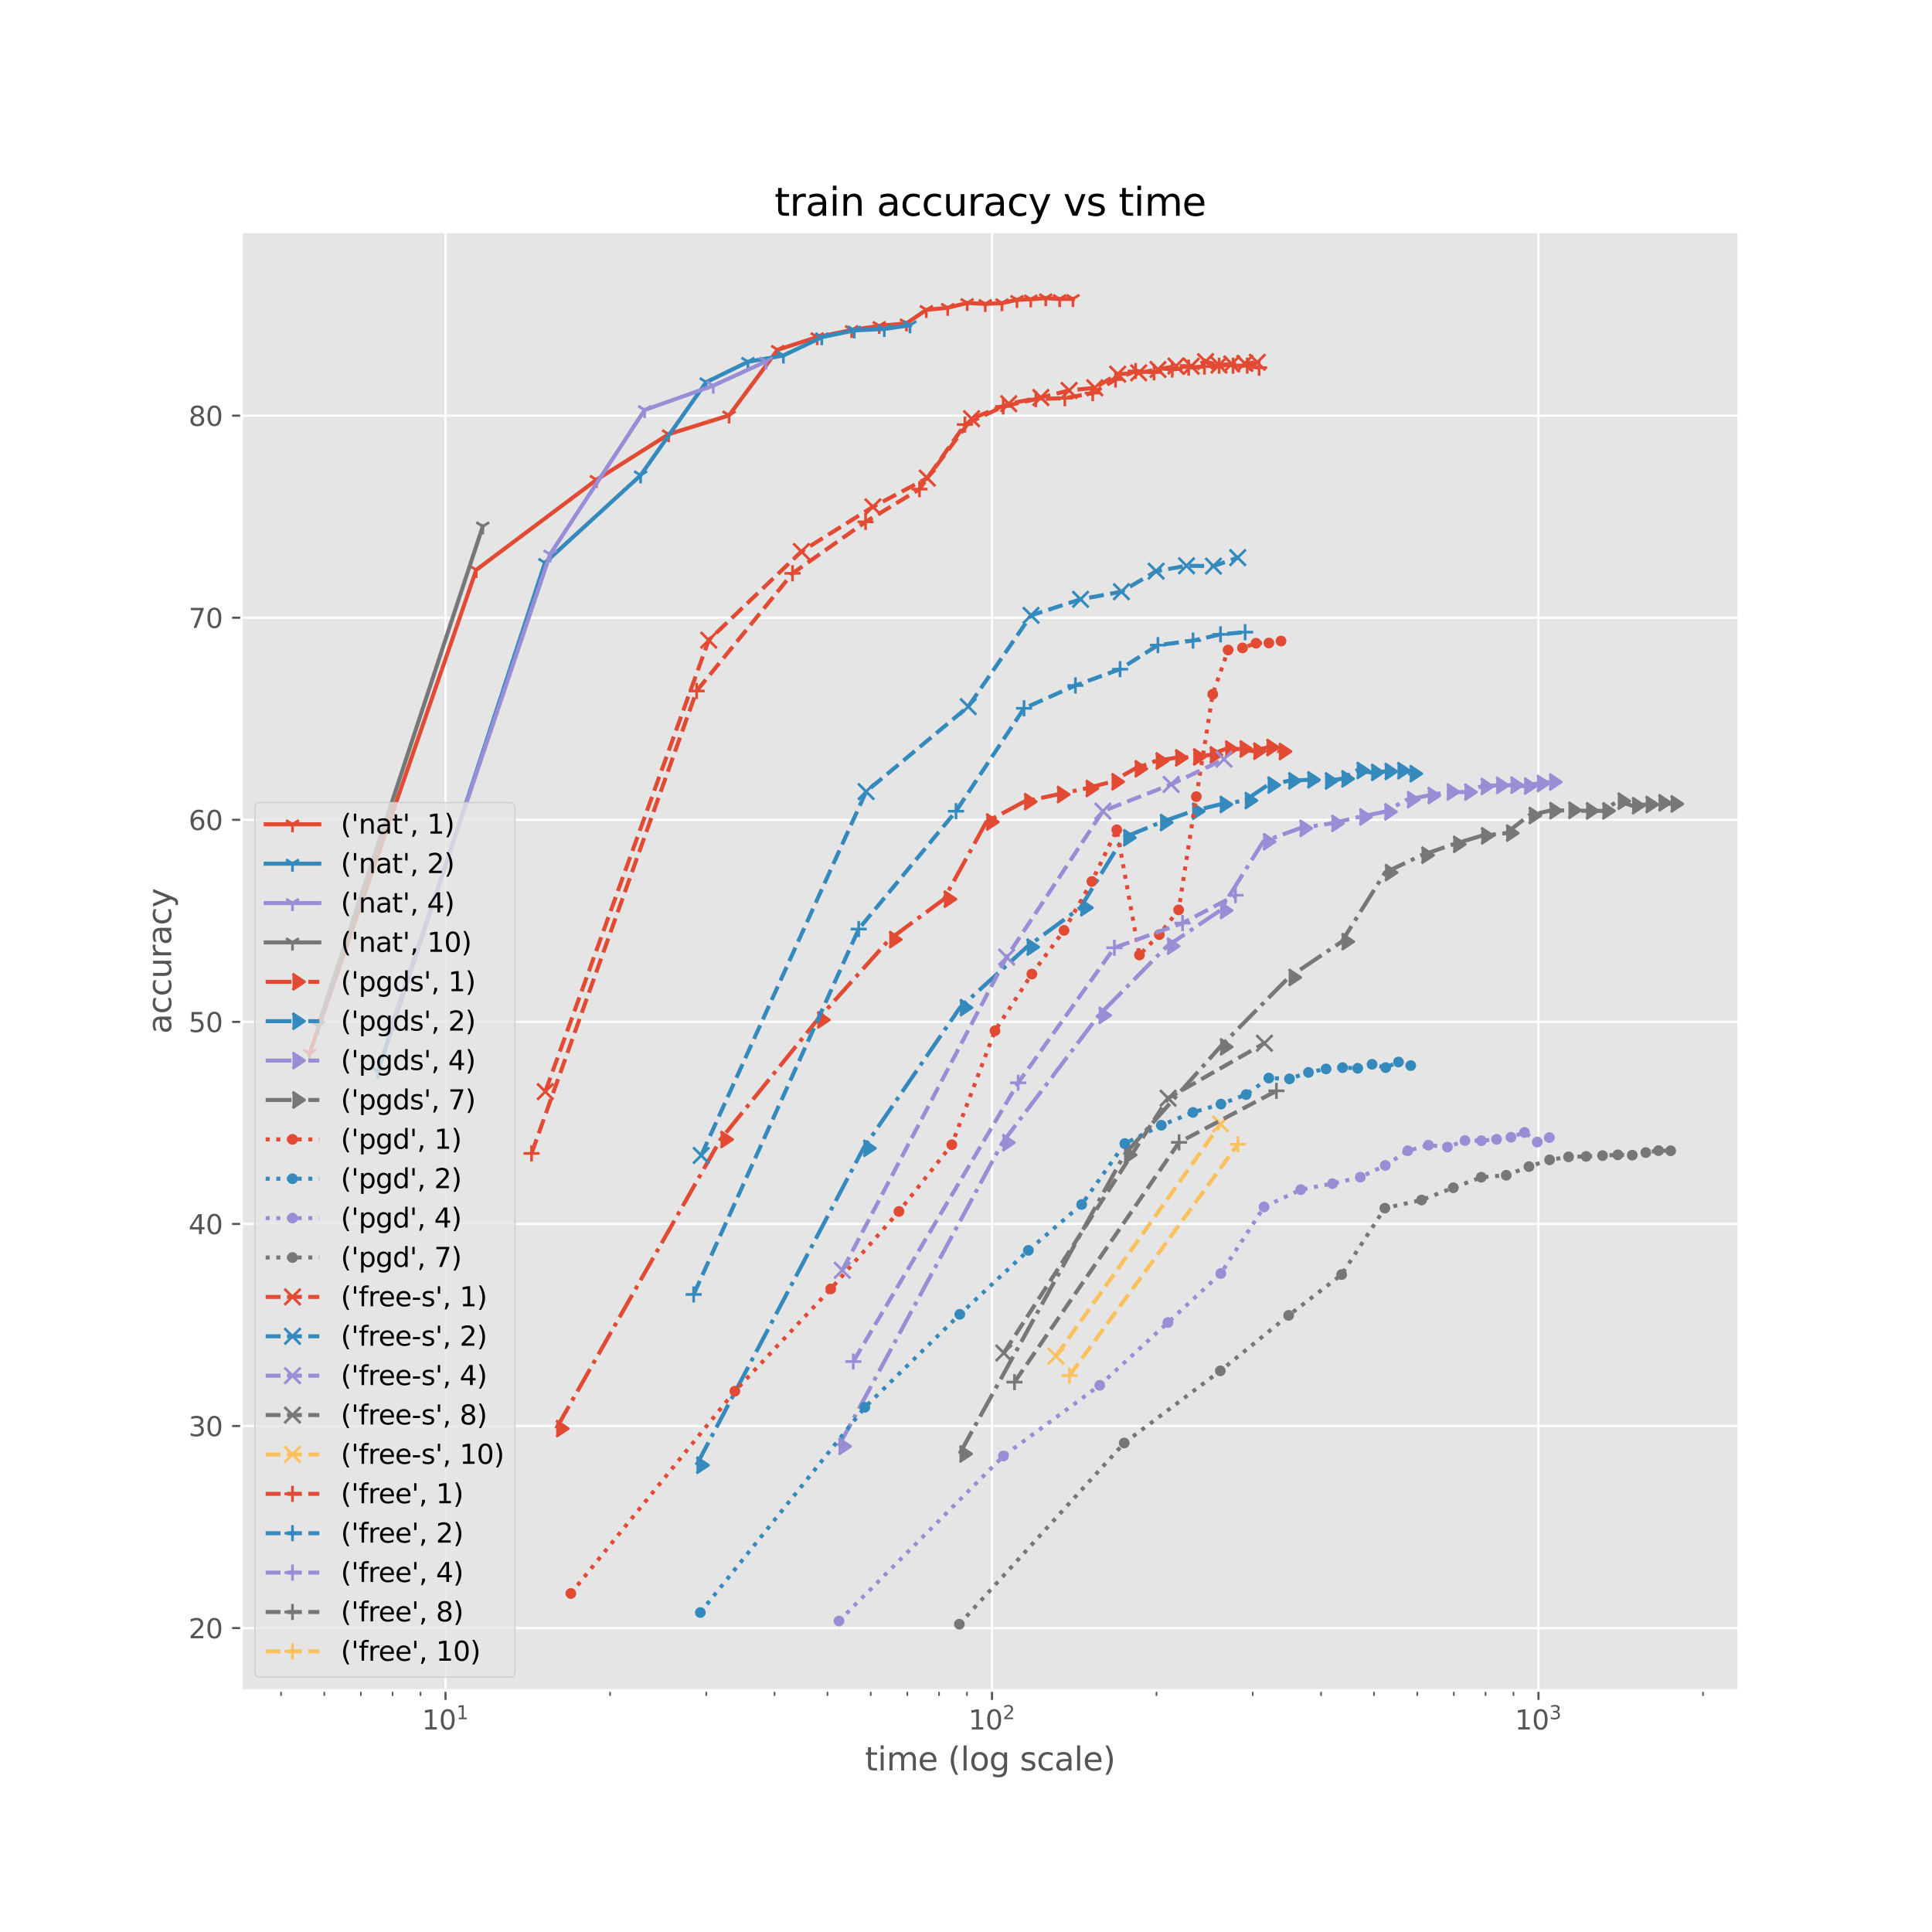 <?xml version="1.0" encoding="utf-8" standalone="no"?>
<!DOCTYPE svg PUBLIC "-//W3C//DTD SVG 1.1//EN"
  "http://www.w3.org/Graphics/SVG/1.1/DTD/svg11.dtd">
<svg xmlns:xlink="http://www.w3.org/1999/xlink" width="720pt" height="720pt" viewBox="0 0 720 720" xmlns="http://www.w3.org/2000/svg" version="1.1">
 <defs>
  <style type="text/css">*{stroke-linejoin: round; stroke-linecap: butt}</style>
 </defs>
 <g id="figure_1">
  <g id="patch_1">
   <path d="M 0 720 
L 720 720 
L 720 0 
L 0 0 
z
" style="fill: #ffffff"/>
  </g>
  <g id="axes_1">
   <g id="patch_2">
    <path d="M 90 630 
L 648 630 
L 648 86.4 
L 90 86.4 
z
" style="fill: #e5e5e5"/>
   </g>
   <g id="matplotlib.axis_1">
    <g id="xtick_1">
     <g id="line2d_1">
      <path d="M 166.031 630 
L 166.031 86.4 
" clip-path="url(#p7f605a706c)" style="fill: none; stroke: #ffffff; stroke-width: 0.8; stroke-linecap: square"/>
     </g>
     <g id="line2d_2">
      <defs>
       <path id="m6e1d5f937a" d="M 0 0 
L 0 3.5 
" style="stroke: #555555; stroke-width: 0.8"/>
      </defs>
      <g>
       <use xlink:href="#m6e1d5f937a" x="166.031" y="630" style="fill: #555555; stroke: #555555; stroke-width: 0.8"/>
      </g>
     </g>
     <g id="text_1">
      <!-- $\mathdefault{10^{1}}$ -->
      <g style="fill: #555555" transform="translate(157.231 644.598)scale(0.1 -0.1)">
       <defs>
        <path id="DejaVuSans-31" d="M 794 531 
L 1825 531 
L 1825 4091 
L 703 3866 
L 703 4441 
L 1819 4666 
L 2450 4666 
L 2450 531 
L 3481 531 
L 3481 0 
L 794 0 
L 794 531 
z
" transform="scale(0.016)"/>
        <path id="DejaVuSans-30" d="M 2034 4250 
Q 1547 4250 1301 3770 
Q 1056 3291 1056 2328 
Q 1056 1369 1301 889 
Q 1547 409 2034 409 
Q 2525 409 2770 889 
Q 3016 1369 3016 2328 
Q 3016 3291 2770 3770 
Q 2525 4250 2034 4250 
z
M 2034 4750 
Q 2819 4750 3233 4129 
Q 3647 3509 3647 2328 
Q 3647 1150 3233 529 
Q 2819 -91 2034 -91 
Q 1250 -91 836 529 
Q 422 1150 422 2328 
Q 422 3509 836 4129 
Q 1250 4750 2034 4750 
z
" transform="scale(0.016)"/>
       </defs>
       <use xlink:href="#DejaVuSans-31" transform="translate(0 0.684)"/>
       <use xlink:href="#DejaVuSans-30" transform="translate(63.623 0.684)"/>
       <use xlink:href="#DejaVuSans-31" transform="translate(128.203 38.966)scale(0.7)"/>
      </g>
     </g>
    </g>
    <g id="xtick_2">
     <g id="line2d_3">
      <path d="M 369.689 630 
L 369.689 86.4 
" clip-path="url(#p7f605a706c)" style="fill: none; stroke: #ffffff; stroke-width: 0.8; stroke-linecap: square"/>
     </g>
     <g id="line2d_4">
      <g>
       <use xlink:href="#m6e1d5f937a" x="369.689" y="630" style="fill: #555555; stroke: #555555; stroke-width: 0.8"/>
      </g>
     </g>
     <g id="text_2">
      <!-- $\mathdefault{10^{2}}$ -->
      <g style="fill: #555555" transform="translate(360.889 644.598)scale(0.1 -0.1)">
       <defs>
        <path id="DejaVuSans-32" d="M 1228 531 
L 3431 531 
L 3431 0 
L 469 0 
L 469 531 
Q 828 903 1448 1529 
Q 2069 2156 2228 2338 
Q 2531 2678 2651 2914 
Q 2772 3150 2772 3378 
Q 2772 3750 2511 3984 
Q 2250 4219 1831 4219 
Q 1534 4219 1204 4116 
Q 875 4013 500 3803 
L 500 4441 
Q 881 4594 1212 4672 
Q 1544 4750 1819 4750 
Q 2544 4750 2975 4387 
Q 3406 4025 3406 3419 
Q 3406 3131 3298 2873 
Q 3191 2616 2906 2266 
Q 2828 2175 2409 1742 
Q 1991 1309 1228 531 
z
" transform="scale(0.016)"/>
       </defs>
       <use xlink:href="#DejaVuSans-31" transform="translate(0 0.766)"/>
       <use xlink:href="#DejaVuSans-30" transform="translate(63.623 0.766)"/>
       <use xlink:href="#DejaVuSans-32" transform="translate(128.203 39.047)scale(0.7)"/>
      </g>
     </g>
    </g>
    <g id="xtick_3">
     <g id="line2d_5">
      <path d="M 573.347 630 
L 573.347 86.4 
" clip-path="url(#p7f605a706c)" style="fill: none; stroke: #ffffff; stroke-width: 0.8; stroke-linecap: square"/>
     </g>
     <g id="line2d_6">
      <g>
       <use xlink:href="#m6e1d5f937a" x="573.347" y="630" style="fill: #555555; stroke: #555555; stroke-width: 0.8"/>
      </g>
     </g>
     <g id="text_3">
      <!-- $\mathdefault{10^{3}}$ -->
      <g style="fill: #555555" transform="translate(564.547 644.598)scale(0.1 -0.1)">
       <defs>
        <path id="DejaVuSans-33" d="M 2597 2516 
Q 3050 2419 3304 2112 
Q 3559 1806 3559 1356 
Q 3559 666 3084 287 
Q 2609 -91 1734 -91 
Q 1441 -91 1130 -33 
Q 819 25 488 141 
L 488 750 
Q 750 597 1062 519 
Q 1375 441 1716 441 
Q 2309 441 2620 675 
Q 2931 909 2931 1356 
Q 2931 1769 2642 2001 
Q 2353 2234 1838 2234 
L 1294 2234 
L 1294 2753 
L 1863 2753 
Q 2328 2753 2575 2939 
Q 2822 3125 2822 3475 
Q 2822 3834 2567 4026 
Q 2313 4219 1838 4219 
Q 1578 4219 1281 4162 
Q 984 4106 628 3988 
L 628 4550 
Q 988 4650 1302 4700 
Q 1616 4750 1894 4750 
Q 2613 4750 3031 4423 
Q 3450 4097 3450 3541 
Q 3450 3153 3228 2886 
Q 3006 2619 2597 2516 
z
" transform="scale(0.016)"/>
       </defs>
       <use xlink:href="#DejaVuSans-31" transform="translate(0 0.766)"/>
       <use xlink:href="#DejaVuSans-30" transform="translate(63.623 0.766)"/>
       <use xlink:href="#DejaVuSans-33" transform="translate(128.203 39.047)scale(0.7)"/>
      </g>
     </g>
    </g>
    <g id="xtick_4">
     <g id="line2d_7">
      <defs>
       <path id="mc8d8c8ff81" d="M 0 0 
L 0 2 
" style="stroke: #555555; stroke-width: 0.6"/>
      </defs>
      <g>
       <use xlink:href="#mc8d8c8ff81" x="104.723" y="630" style="fill: #555555; stroke: #555555; stroke-width: 0.6"/>
      </g>
     </g>
    </g>
    <g id="xtick_5">
     <g id="line2d_8">
      <g>
       <use xlink:href="#mc8d8c8ff81" x="120.849" y="630" style="fill: #555555; stroke: #555555; stroke-width: 0.6"/>
      </g>
     </g>
    </g>
    <g id="xtick_6">
     <g id="line2d_9">
      <g>
       <use xlink:href="#mc8d8c8ff81" x="134.484" y="630" style="fill: #555555; stroke: #555555; stroke-width: 0.6"/>
      </g>
     </g>
    </g>
    <g id="xtick_7">
     <g id="line2d_10">
      <g>
       <use xlink:href="#mc8d8c8ff81" x="146.294" y="630" style="fill: #555555; stroke: #555555; stroke-width: 0.6"/>
      </g>
     </g>
    </g>
    <g id="xtick_8">
     <g id="line2d_11">
      <g>
       <use xlink:href="#mc8d8c8ff81" x="156.712" y="630" style="fill: #555555; stroke: #555555; stroke-width: 0.6"/>
      </g>
     </g>
    </g>
    <g id="xtick_9">
     <g id="line2d_12">
      <g>
       <use xlink:href="#mc8d8c8ff81" x="227.338" y="630" style="fill: #555555; stroke: #555555; stroke-width: 0.6"/>
      </g>
     </g>
    </g>
    <g id="xtick_10">
     <g id="line2d_13">
      <g>
       <use xlink:href="#mc8d8c8ff81" x="263.2" y="630" style="fill: #555555; stroke: #555555; stroke-width: 0.6"/>
      </g>
     </g>
    </g>
    <g id="xtick_11">
     <g id="line2d_14">
      <g>
       <use xlink:href="#mc8d8c8ff81" x="288.645" y="630" style="fill: #555555; stroke: #555555; stroke-width: 0.6"/>
      </g>
     </g>
    </g>
    <g id="xtick_12">
     <g id="line2d_15">
      <g>
       <use xlink:href="#mc8d8c8ff81" x="308.381" y="630" style="fill: #555555; stroke: #555555; stroke-width: 0.6"/>
      </g>
     </g>
    </g>
    <g id="xtick_13">
     <g id="line2d_16">
      <g>
       <use xlink:href="#mc8d8c8ff81" x="324.507" y="630" style="fill: #555555; stroke: #555555; stroke-width: 0.6"/>
      </g>
     </g>
    </g>
    <g id="xtick_14">
     <g id="line2d_17">
      <g>
       <use xlink:href="#mc8d8c8ff81" x="338.142" y="630" style="fill: #555555; stroke: #555555; stroke-width: 0.6"/>
      </g>
     </g>
    </g>
    <g id="xtick_15">
     <g id="line2d_18">
      <g>
       <use xlink:href="#mc8d8c8ff81" x="349.952" y="630" style="fill: #555555; stroke: #555555; stroke-width: 0.6"/>
      </g>
     </g>
    </g>
    <g id="xtick_16">
     <g id="line2d_19">
      <g>
       <use xlink:href="#mc8d8c8ff81" x="360.37" y="630" style="fill: #555555; stroke: #555555; stroke-width: 0.6"/>
      </g>
     </g>
    </g>
    <g id="xtick_17">
     <g id="line2d_20">
      <g>
       <use xlink:href="#mc8d8c8ff81" x="430.996" y="630" style="fill: #555555; stroke: #555555; stroke-width: 0.6"/>
      </g>
     </g>
    </g>
    <g id="xtick_18">
     <g id="line2d_21">
      <g>
       <use xlink:href="#mc8d8c8ff81" x="466.858" y="630" style="fill: #555555; stroke: #555555; stroke-width: 0.6"/>
      </g>
     </g>
    </g>
    <g id="xtick_19">
     <g id="line2d_22">
      <g>
       <use xlink:href="#mc8d8c8ff81" x="492.303" y="630" style="fill: #555555; stroke: #555555; stroke-width: 0.6"/>
      </g>
     </g>
    </g>
    <g id="xtick_20">
     <g id="line2d_23">
      <g>
       <use xlink:href="#mc8d8c8ff81" x="512.039" y="630" style="fill: #555555; stroke: #555555; stroke-width: 0.6"/>
      </g>
     </g>
    </g>
    <g id="xtick_21">
     <g id="line2d_24">
      <g>
       <use xlink:href="#mc8d8c8ff81" x="528.165" y="630" style="fill: #555555; stroke: #555555; stroke-width: 0.6"/>
      </g>
     </g>
    </g>
    <g id="xtick_22">
     <g id="line2d_25">
      <g>
       <use xlink:href="#mc8d8c8ff81" x="541.8" y="630" style="fill: #555555; stroke: #555555; stroke-width: 0.6"/>
      </g>
     </g>
    </g>
    <g id="xtick_23">
     <g id="line2d_26">
      <g>
       <use xlink:href="#mc8d8c8ff81" x="553.61" y="630" style="fill: #555555; stroke: #555555; stroke-width: 0.6"/>
      </g>
     </g>
    </g>
    <g id="xtick_24">
     <g id="line2d_27">
      <g>
       <use xlink:href="#mc8d8c8ff81" x="564.028" y="630" style="fill: #555555; stroke: #555555; stroke-width: 0.6"/>
      </g>
     </g>
    </g>
    <g id="xtick_25">
     <g id="line2d_28">
      <g>
       <use xlink:href="#mc8d8c8ff81" x="634.654" y="630" style="fill: #555555; stroke: #555555; stroke-width: 0.6"/>
      </g>
     </g>
    </g>
    <g id="text_4">
     <!-- time (log scale) -->
     <g style="fill: #555555" transform="translate(322.342 659.796)scale(0.12 -0.12)">
      <defs>
       <path id="DejaVuSans-74" d="M 1172 4494 
L 1172 3500 
L 2356 3500 
L 2356 3053 
L 1172 3053 
L 1172 1153 
Q 1172 725 1289 603 
Q 1406 481 1766 481 
L 2356 481 
L 2356 0 
L 1766 0 
Q 1100 0 847 248 
Q 594 497 594 1153 
L 594 3053 
L 172 3053 
L 172 3500 
L 594 3500 
L 594 4494 
L 1172 4494 
z
" transform="scale(0.016)"/>
       <path id="DejaVuSans-69" d="M 603 3500 
L 1178 3500 
L 1178 0 
L 603 0 
L 603 3500 
z
M 603 4863 
L 1178 4863 
L 1178 4134 
L 603 4134 
L 603 4863 
z
" transform="scale(0.016)"/>
       <path id="DejaVuSans-6d" d="M 3328 2828 
Q 3544 3216 3844 3400 
Q 4144 3584 4550 3584 
Q 5097 3584 5394 3201 
Q 5691 2819 5691 2113 
L 5691 0 
L 5113 0 
L 5113 2094 
Q 5113 2597 4934 2840 
Q 4756 3084 4391 3084 
Q 3944 3084 3684 2787 
Q 3425 2491 3425 1978 
L 3425 0 
L 2847 0 
L 2847 2094 
Q 2847 2600 2669 2842 
Q 2491 3084 2119 3084 
Q 1678 3084 1418 2786 
Q 1159 2488 1159 1978 
L 1159 0 
L 581 0 
L 581 3500 
L 1159 3500 
L 1159 2956 
Q 1356 3278 1631 3431 
Q 1906 3584 2284 3584 
Q 2666 3584 2933 3390 
Q 3200 3197 3328 2828 
z
" transform="scale(0.016)"/>
       <path id="DejaVuSans-65" d="M 3597 1894 
L 3597 1613 
L 953 1613 
Q 991 1019 1311 708 
Q 1631 397 2203 397 
Q 2534 397 2845 478 
Q 3156 559 3463 722 
L 3463 178 
Q 3153 47 2828 -22 
Q 2503 -91 2169 -91 
Q 1331 -91 842 396 
Q 353 884 353 1716 
Q 353 2575 817 3079 
Q 1281 3584 2069 3584 
Q 2775 3584 3186 3129 
Q 3597 2675 3597 1894 
z
M 3022 2063 
Q 3016 2534 2758 2815 
Q 2500 3097 2075 3097 
Q 1594 3097 1305 2825 
Q 1016 2553 972 2059 
L 3022 2063 
z
" transform="scale(0.016)"/>
       <path id="DejaVuSans-20" transform="scale(0.016)"/>
       <path id="DejaVuSans-28" d="M 1984 4856 
Q 1566 4138 1362 3434 
Q 1159 2731 1159 2009 
Q 1159 1288 1364 580 
Q 1569 -128 1984 -844 
L 1484 -844 
Q 1016 -109 783 600 
Q 550 1309 550 2009 
Q 550 2706 781 3412 
Q 1013 4119 1484 4856 
L 1984 4856 
z
" transform="scale(0.016)"/>
       <path id="DejaVuSans-6c" d="M 603 4863 
L 1178 4863 
L 1178 0 
L 603 0 
L 603 4863 
z
" transform="scale(0.016)"/>
       <path id="DejaVuSans-6f" d="M 1959 3097 
Q 1497 3097 1228 2736 
Q 959 2375 959 1747 
Q 959 1119 1226 758 
Q 1494 397 1959 397 
Q 2419 397 2687 759 
Q 2956 1122 2956 1747 
Q 2956 2369 2687 2733 
Q 2419 3097 1959 3097 
z
M 1959 3584 
Q 2709 3584 3137 3096 
Q 3566 2609 3566 1747 
Q 3566 888 3137 398 
Q 2709 -91 1959 -91 
Q 1206 -91 779 398 
Q 353 888 353 1747 
Q 353 2609 779 3096 
Q 1206 3584 1959 3584 
z
" transform="scale(0.016)"/>
       <path id="DejaVuSans-67" d="M 2906 1791 
Q 2906 2416 2648 2759 
Q 2391 3103 1925 3103 
Q 1463 3103 1205 2759 
Q 947 2416 947 1791 
Q 947 1169 1205 825 
Q 1463 481 1925 481 
Q 2391 481 2648 825 
Q 2906 1169 2906 1791 
z
M 3481 434 
Q 3481 -459 3084 -895 
Q 2688 -1331 1869 -1331 
Q 1566 -1331 1297 -1286 
Q 1028 -1241 775 -1147 
L 775 -588 
Q 1028 -725 1275 -790 
Q 1522 -856 1778 -856 
Q 2344 -856 2625 -561 
Q 2906 -266 2906 331 
L 2906 616 
Q 2728 306 2450 153 
Q 2172 0 1784 0 
Q 1141 0 747 490 
Q 353 981 353 1791 
Q 353 2603 747 3093 
Q 1141 3584 1784 3584 
Q 2172 3584 2450 3431 
Q 2728 3278 2906 2969 
L 2906 3500 
L 3481 3500 
L 3481 434 
z
" transform="scale(0.016)"/>
       <path id="DejaVuSans-73" d="M 2834 3397 
L 2834 2853 
Q 2591 2978 2328 3040 
Q 2066 3103 1784 3103 
Q 1356 3103 1142 2972 
Q 928 2841 928 2578 
Q 928 2378 1081 2264 
Q 1234 2150 1697 2047 
L 1894 2003 
Q 2506 1872 2764 1633 
Q 3022 1394 3022 966 
Q 3022 478 2636 193 
Q 2250 -91 1575 -91 
Q 1294 -91 989 -36 
Q 684 19 347 128 
L 347 722 
Q 666 556 975 473 
Q 1284 391 1588 391 
Q 1994 391 2212 530 
Q 2431 669 2431 922 
Q 2431 1156 2273 1281 
Q 2116 1406 1581 1522 
L 1381 1569 
Q 847 1681 609 1914 
Q 372 2147 372 2553 
Q 372 3047 722 3315 
Q 1072 3584 1716 3584 
Q 2034 3584 2315 3537 
Q 2597 3491 2834 3397 
z
" transform="scale(0.016)"/>
       <path id="DejaVuSans-63" d="M 3122 3366 
L 3122 2828 
Q 2878 2963 2633 3030 
Q 2388 3097 2138 3097 
Q 1578 3097 1268 2742 
Q 959 2388 959 1747 
Q 959 1106 1268 751 
Q 1578 397 2138 397 
Q 2388 397 2633 464 
Q 2878 531 3122 666 
L 3122 134 
Q 2881 22 2623 -34 
Q 2366 -91 2075 -91 
Q 1284 -91 818 406 
Q 353 903 353 1747 
Q 353 2603 823 3093 
Q 1294 3584 2113 3584 
Q 2378 3584 2631 3529 
Q 2884 3475 3122 3366 
z
" transform="scale(0.016)"/>
       <path id="DejaVuSans-61" d="M 2194 1759 
Q 1497 1759 1228 1600 
Q 959 1441 959 1056 
Q 959 750 1161 570 
Q 1363 391 1709 391 
Q 2188 391 2477 730 
Q 2766 1069 2766 1631 
L 2766 1759 
L 2194 1759 
z
M 3341 1997 
L 3341 0 
L 2766 0 
L 2766 531 
Q 2569 213 2275 61 
Q 1981 -91 1556 -91 
Q 1019 -91 701 211 
Q 384 513 384 1019 
Q 384 1609 779 1909 
Q 1175 2209 1959 2209 
L 2766 2209 
L 2766 2266 
Q 2766 2663 2505 2880 
Q 2244 3097 1772 3097 
Q 1472 3097 1187 3025 
Q 903 2953 641 2809 
L 641 3341 
Q 956 3463 1253 3523 
Q 1550 3584 1831 3584 
Q 2591 3584 2966 3190 
Q 3341 2797 3341 1997 
z
" transform="scale(0.016)"/>
       <path id="DejaVuSans-29" d="M 513 4856 
L 1013 4856 
Q 1481 4119 1714 3412 
Q 1947 2706 1947 2009 
Q 1947 1309 1714 600 
Q 1481 -109 1013 -844 
L 513 -844 
Q 928 -128 1133 580 
Q 1338 1288 1338 2009 
Q 1338 2731 1133 3434 
Q 928 4138 513 4856 
z
" transform="scale(0.016)"/>
      </defs>
      <use xlink:href="#DejaVuSans-74"/>
      <use xlink:href="#DejaVuSans-69" x="39.209"/>
      <use xlink:href="#DejaVuSans-6d" x="66.992"/>
      <use xlink:href="#DejaVuSans-65" x="164.404"/>
      <use xlink:href="#DejaVuSans-20" x="225.928"/>
      <use xlink:href="#DejaVuSans-28" x="257.715"/>
      <use xlink:href="#DejaVuSans-6c" x="296.729"/>
      <use xlink:href="#DejaVuSans-6f" x="324.512"/>
      <use xlink:href="#DejaVuSans-67" x="385.693"/>
      <use xlink:href="#DejaVuSans-20" x="449.17"/>
      <use xlink:href="#DejaVuSans-73" x="480.957"/>
      <use xlink:href="#DejaVuSans-63" x="533.057"/>
      <use xlink:href="#DejaVuSans-61" x="588.037"/>
      <use xlink:href="#DejaVuSans-6c" x="649.316"/>
      <use xlink:href="#DejaVuSans-65" x="677.1"/>
      <use xlink:href="#DejaVuSans-29" x="738.623"/>
     </g>
    </g>
   </g>
   <g id="matplotlib.axis_2">
    <g id="ytick_1">
     <g id="line2d_29">
      <path d="M 90 606.732 
L 648 606.732 
" clip-path="url(#p7f605a706c)" style="fill: none; stroke: #ffffff; stroke-width: 0.8; stroke-linecap: square"/>
     </g>
     <g id="line2d_30">
      <defs>
       <path id="me884c536ae" d="M 0 0 
L -3.5 0 
" style="stroke: #555555; stroke-width: 0.8"/>
      </defs>
      <g>
       <use xlink:href="#me884c536ae" x="90" y="606.732" style="fill: #555555; stroke: #555555; stroke-width: 0.8"/>
      </g>
     </g>
     <g id="text_5">
      <!-- 20 -->
      <g style="fill: #555555" transform="translate(70.275 610.532)scale(0.1 -0.1)">
       <use xlink:href="#DejaVuSans-32"/>
       <use xlink:href="#DejaVuSans-30" x="63.623"/>
      </g>
     </g>
    </g>
    <g id="ytick_2">
     <g id="line2d_31">
      <path d="M 90 531.429 
L 648 531.429 
" clip-path="url(#p7f605a706c)" style="fill: none; stroke: #ffffff; stroke-width: 0.8; stroke-linecap: square"/>
     </g>
     <g id="line2d_32">
      <g>
       <use xlink:href="#me884c536ae" x="90" y="531.429" style="fill: #555555; stroke: #555555; stroke-width: 0.8"/>
      </g>
     </g>
     <g id="text_6">
      <!-- 30 -->
      <g style="fill: #555555" transform="translate(70.275 535.228)scale(0.1 -0.1)">
       <use xlink:href="#DejaVuSans-33"/>
       <use xlink:href="#DejaVuSans-30" x="63.623"/>
      </g>
     </g>
    </g>
    <g id="ytick_3">
     <g id="line2d_33">
      <path d="M 90 456.125 
L 648 456.125 
" clip-path="url(#p7f605a706c)" style="fill: none; stroke: #ffffff; stroke-width: 0.8; stroke-linecap: square"/>
     </g>
     <g id="line2d_34">
      <g>
       <use xlink:href="#me884c536ae" x="90" y="456.125" style="fill: #555555; stroke: #555555; stroke-width: 0.8"/>
      </g>
     </g>
     <g id="text_7">
      <!-- 40 -->
      <g style="fill: #555555" transform="translate(70.275 459.924)scale(0.1 -0.1)">
       <defs>
        <path id="DejaVuSans-34" d="M 2419 4116 
L 825 1625 
L 2419 1625 
L 2419 4116 
z
M 2253 4666 
L 3047 4666 
L 3047 1625 
L 3713 1625 
L 3713 1100 
L 3047 1100 
L 3047 0 
L 2419 0 
L 2419 1100 
L 313 1100 
L 313 1709 
L 2253 4666 
z
" transform="scale(0.016)"/>
       </defs>
       <use xlink:href="#DejaVuSans-34"/>
       <use xlink:href="#DejaVuSans-30" x="63.623"/>
      </g>
     </g>
    </g>
    <g id="ytick_4">
     <g id="line2d_35">
      <path d="M 90 380.821 
L 648 380.821 
" clip-path="url(#p7f605a706c)" style="fill: none; stroke: #ffffff; stroke-width: 0.8; stroke-linecap: square"/>
     </g>
     <g id="line2d_36">
      <g>
       <use xlink:href="#me884c536ae" x="90" y="380.821" style="fill: #555555; stroke: #555555; stroke-width: 0.8"/>
      </g>
     </g>
     <g id="text_8">
      <!-- 50 -->
      <g style="fill: #555555" transform="translate(70.275 384.62)scale(0.1 -0.1)">
       <defs>
        <path id="DejaVuSans-35" d="M 691 4666 
L 3169 4666 
L 3169 4134 
L 1269 4134 
L 1269 2991 
Q 1406 3038 1543 3061 
Q 1681 3084 1819 3084 
Q 2600 3084 3056 2656 
Q 3513 2228 3513 1497 
Q 3513 744 3044 326 
Q 2575 -91 1722 -91 
Q 1428 -91 1123 -41 
Q 819 9 494 109 
L 494 744 
Q 775 591 1075 516 
Q 1375 441 1709 441 
Q 2250 441 2565 725 
Q 2881 1009 2881 1497 
Q 2881 1984 2565 2268 
Q 2250 2553 1709 2553 
Q 1456 2553 1204 2497 
Q 953 2441 691 2322 
L 691 4666 
z
" transform="scale(0.016)"/>
       </defs>
       <use xlink:href="#DejaVuSans-35"/>
       <use xlink:href="#DejaVuSans-30" x="63.623"/>
      </g>
     </g>
    </g>
    <g id="ytick_5">
     <g id="line2d_37">
      <path d="M 90 305.517 
L 648 305.517 
" clip-path="url(#p7f605a706c)" style="fill: none; stroke: #ffffff; stroke-width: 0.8; stroke-linecap: square"/>
     </g>
     <g id="line2d_38">
      <g>
       <use xlink:href="#me884c536ae" x="90" y="305.517" style="fill: #555555; stroke: #555555; stroke-width: 0.8"/>
      </g>
     </g>
     <g id="text_9">
      <!-- 60 -->
      <g style="fill: #555555" transform="translate(70.275 309.316)scale(0.1 -0.1)">
       <defs>
        <path id="DejaVuSans-36" d="M 2113 2584 
Q 1688 2584 1439 2293 
Q 1191 2003 1191 1497 
Q 1191 994 1439 701 
Q 1688 409 2113 409 
Q 2538 409 2786 701 
Q 3034 994 3034 1497 
Q 3034 2003 2786 2293 
Q 2538 2584 2113 2584 
z
M 3366 4563 
L 3366 3988 
Q 3128 4100 2886 4159 
Q 2644 4219 2406 4219 
Q 1781 4219 1451 3797 
Q 1122 3375 1075 2522 
Q 1259 2794 1537 2939 
Q 1816 3084 2150 3084 
Q 2853 3084 3261 2657 
Q 3669 2231 3669 1497 
Q 3669 778 3244 343 
Q 2819 -91 2113 -91 
Q 1303 -91 875 529 
Q 447 1150 447 2328 
Q 447 3434 972 4092 
Q 1497 4750 2381 4750 
Q 2619 4750 2861 4703 
Q 3103 4656 3366 4563 
z
" transform="scale(0.016)"/>
       </defs>
       <use xlink:href="#DejaVuSans-36"/>
       <use xlink:href="#DejaVuSans-30" x="63.623"/>
      </g>
     </g>
    </g>
    <g id="ytick_6">
     <g id="line2d_39">
      <path d="M 90 230.213 
L 648 230.213 
" clip-path="url(#p7f605a706c)" style="fill: none; stroke: #ffffff; stroke-width: 0.8; stroke-linecap: square"/>
     </g>
     <g id="line2d_40">
      <g>
       <use xlink:href="#me884c536ae" x="90" y="230.213" style="fill: #555555; stroke: #555555; stroke-width: 0.8"/>
      </g>
     </g>
     <g id="text_10">
      <!-- 70 -->
      <g style="fill: #555555" transform="translate(70.275 234.012)scale(0.1 -0.1)">
       <defs>
        <path id="DejaVuSans-37" d="M 525 4666 
L 3525 4666 
L 3525 4397 
L 1831 0 
L 1172 0 
L 2766 4134 
L 525 4134 
L 525 4666 
z
" transform="scale(0.016)"/>
       </defs>
       <use xlink:href="#DejaVuSans-37"/>
       <use xlink:href="#DejaVuSans-30" x="63.623"/>
      </g>
     </g>
    </g>
    <g id="ytick_7">
     <g id="line2d_41">
      <path d="M 90 154.909 
L 648 154.909 
" clip-path="url(#p7f605a706c)" style="fill: none; stroke: #ffffff; stroke-width: 0.8; stroke-linecap: square"/>
     </g>
     <g id="line2d_42">
      <g>
       <use xlink:href="#me884c536ae" x="90" y="154.909" style="fill: #555555; stroke: #555555; stroke-width: 0.8"/>
      </g>
     </g>
     <g id="text_11">
      <!-- 80 -->
      <g style="fill: #555555" transform="translate(70.275 158.708)scale(0.1 -0.1)">
       <defs>
        <path id="DejaVuSans-38" d="M 2034 2216 
Q 1584 2216 1326 1975 
Q 1069 1734 1069 1313 
Q 1069 891 1326 650 
Q 1584 409 2034 409 
Q 2484 409 2743 651 
Q 3003 894 3003 1313 
Q 3003 1734 2745 1975 
Q 2488 2216 2034 2216 
z
M 1403 2484 
Q 997 2584 770 2862 
Q 544 3141 544 3541 
Q 544 4100 942 4425 
Q 1341 4750 2034 4750 
Q 2731 4750 3128 4425 
Q 3525 4100 3525 3541 
Q 3525 3141 3298 2862 
Q 3072 2584 2669 2484 
Q 3125 2378 3379 2068 
Q 3634 1759 3634 1313 
Q 3634 634 3220 271 
Q 2806 -91 2034 -91 
Q 1263 -91 848 271 
Q 434 634 434 1313 
Q 434 1759 690 2068 
Q 947 2378 1403 2484 
z
M 1172 3481 
Q 1172 3119 1398 2916 
Q 1625 2713 2034 2713 
Q 2441 2713 2670 2916 
Q 2900 3119 2900 3481 
Q 2900 3844 2670 4047 
Q 2441 4250 2034 4250 
Q 1625 4250 1398 4047 
Q 1172 3844 1172 3481 
z
" transform="scale(0.016)"/>
       </defs>
       <use xlink:href="#DejaVuSans-38"/>
       <use xlink:href="#DejaVuSans-30" x="63.623"/>
      </g>
     </g>
    </g>
    <g id="text_12">
     <!-- accuracy -->
     <g style="fill: #555555" transform="translate(63.779 385.271)rotate(-90)scale(0.12 -0.12)">
      <defs>
       <path id="DejaVuSans-75" d="M 544 1381 
L 544 3500 
L 1119 3500 
L 1119 1403 
Q 1119 906 1312 657 
Q 1506 409 1894 409 
Q 2359 409 2629 706 
Q 2900 1003 2900 1516 
L 2900 3500 
L 3475 3500 
L 3475 0 
L 2900 0 
L 2900 538 
Q 2691 219 2414 64 
Q 2138 -91 1772 -91 
Q 1169 -91 856 284 
Q 544 659 544 1381 
z
M 1991 3584 
L 1991 3584 
z
" transform="scale(0.016)"/>
       <path id="DejaVuSans-72" d="M 2631 2963 
Q 2534 3019 2420 3045 
Q 2306 3072 2169 3072 
Q 1681 3072 1420 2755 
Q 1159 2438 1159 1844 
L 1159 0 
L 581 0 
L 581 3500 
L 1159 3500 
L 1159 2956 
Q 1341 3275 1631 3429 
Q 1922 3584 2338 3584 
Q 2397 3584 2469 3576 
Q 2541 3569 2628 3553 
L 2631 2963 
z
" transform="scale(0.016)"/>
       <path id="DejaVuSans-79" d="M 2059 -325 
Q 1816 -950 1584 -1140 
Q 1353 -1331 966 -1331 
L 506 -1331 
L 506 -850 
L 844 -850 
Q 1081 -850 1212 -737 
Q 1344 -625 1503 -206 
L 1606 56 
L 191 3500 
L 800 3500 
L 1894 763 
L 2988 3500 
L 3597 3500 
L 2059 -325 
z
" transform="scale(0.016)"/>
      </defs>
      <use xlink:href="#DejaVuSans-61"/>
      <use xlink:href="#DejaVuSans-63" x="61.279"/>
      <use xlink:href="#DejaVuSans-63" x="116.26"/>
      <use xlink:href="#DejaVuSans-75" x="171.24"/>
      <use xlink:href="#DejaVuSans-72" x="234.619"/>
      <use xlink:href="#DejaVuSans-61" x="275.732"/>
      <use xlink:href="#DejaVuSans-63" x="337.012"/>
      <use xlink:href="#DejaVuSans-79" x="391.992"/>
     </g>
    </g>
   </g>
   <g id="line2d_43">
    <path d="M 115.364 392.658 
L 177.476 212.39 
L 222.273 178.822 
L 249.177 161.821 
L 271.707 154.798 
L 289.817 130.354 
L 304.553 125.617 
L 317.397 122.961 
L 327.669 121.444 
L 337.805 120.489 
L 345.219 115.475 
L 353.192 114.699 
L 360.431 112.897 
L 367.171 113.246 
L 373.426 112.968 
L 378.993 111.736 
L 384.123 111.536 
L 389.713 111.109 
L 394.897 111.437 
L 399.859 111.38 
" clip-path="url(#p7f605a706c)" style="fill: none; stroke: #e24a33; stroke-width: 1.5; stroke-linecap: square"/>
    <defs>
     <path id="m87df9b69b6" d="M 0 0 
L 0 3 
M 0 0 
L 2.4 -1.5 
M 0 0 
L -2.4 -1.5 
" style="stroke: #e24a33"/>
    </defs>
    <g clip-path="url(#p7f605a706c)">
     <use xlink:href="#m87df9b69b6" x="115.364" y="392.658" style="fill: #e24a33; stroke: #e24a33"/>
     <use xlink:href="#m87df9b69b6" x="177.476" y="212.39" style="fill: #e24a33; stroke: #e24a33"/>
     <use xlink:href="#m87df9b69b6" x="222.273" y="178.822" style="fill: #e24a33; stroke: #e24a33"/>
     <use xlink:href="#m87df9b69b6" x="249.177" y="161.821" style="fill: #e24a33; stroke: #e24a33"/>
     <use xlink:href="#m87df9b69b6" x="271.707" y="154.798" style="fill: #e24a33; stroke: #e24a33"/>
     <use xlink:href="#m87df9b69b6" x="289.817" y="130.354" style="fill: #e24a33; stroke: #e24a33"/>
     <use xlink:href="#m87df9b69b6" x="304.553" y="125.617" style="fill: #e24a33; stroke: #e24a33"/>
     <use xlink:href="#m87df9b69b6" x="317.397" y="122.961" style="fill: #e24a33; stroke: #e24a33"/>
     <use xlink:href="#m87df9b69b6" x="327.669" y="121.444" style="fill: #e24a33; stroke: #e24a33"/>
     <use xlink:href="#m87df9b69b6" x="337.805" y="120.489" style="fill: #e24a33; stroke: #e24a33"/>
     <use xlink:href="#m87df9b69b6" x="345.219" y="115.475" style="fill: #e24a33; stroke: #e24a33"/>
     <use xlink:href="#m87df9b69b6" x="353.192" y="114.699" style="fill: #e24a33; stroke: #e24a33"/>
     <use xlink:href="#m87df9b69b6" x="360.431" y="112.897" style="fill: #e24a33; stroke: #e24a33"/>
     <use xlink:href="#m87df9b69b6" x="367.171" y="113.246" style="fill: #e24a33; stroke: #e24a33"/>
     <use xlink:href="#m87df9b69b6" x="373.426" y="112.968" style="fill: #e24a33; stroke: #e24a33"/>
     <use xlink:href="#m87df9b69b6" x="378.993" y="111.736" style="fill: #e24a33; stroke: #e24a33"/>
     <use xlink:href="#m87df9b69b6" x="384.123" y="111.536" style="fill: #e24a33; stroke: #e24a33"/>
     <use xlink:href="#m87df9b69b6" x="389.713" y="111.109" style="fill: #e24a33; stroke: #e24a33"/>
     <use xlink:href="#m87df9b69b6" x="394.897" y="111.437" style="fill: #e24a33; stroke: #e24a33"/>
     <use xlink:href="#m87df9b69b6" x="399.859" y="111.38" style="fill: #e24a33; stroke: #e24a33"/>
    </g>
   </g>
   <g id="line2d_44">
    <path d="M 140.843 399.175 
L 203.066 209.747 
L 238.739 177.127 
L 263.188 142.433 
L 278.75 134.82 
L 291.946 132.483 
L 306.259 125.667 
L 318.355 123.125 
L 329.554 122.605 
L 339.116 121.202 
" clip-path="url(#p7f605a706c)" style="fill: none; stroke: #348abd; stroke-width: 1.5; stroke-linecap: square"/>
    <defs>
     <path id="m7c3f33ed0f" d="M 0 0 
L 0 3 
M 0 0 
L 2.4 -1.5 
M 0 0 
L -2.4 -1.5 
" style="stroke: #348abd"/>
    </defs>
    <g clip-path="url(#p7f605a706c)">
     <use xlink:href="#m7c3f33ed0f" x="140.843" y="399.175" style="fill: #348abd; stroke: #348abd"/>
     <use xlink:href="#m7c3f33ed0f" x="203.066" y="209.747" style="fill: #348abd; stroke: #348abd"/>
     <use xlink:href="#m7c3f33ed0f" x="238.739" y="177.127" style="fill: #348abd; stroke: #348abd"/>
     <use xlink:href="#m7c3f33ed0f" x="263.188" y="142.433" style="fill: #348abd; stroke: #348abd"/>
     <use xlink:href="#m7c3f33ed0f" x="278.75" y="134.82" style="fill: #348abd; stroke: #348abd"/>
     <use xlink:href="#m7c3f33ed0f" x="291.946" y="132.483" style="fill: #348abd; stroke: #348abd"/>
     <use xlink:href="#m7c3f33ed0f" x="306.259" y="125.667" style="fill: #348abd; stroke: #348abd"/>
     <use xlink:href="#m7c3f33ed0f" x="318.355" y="123.125" style="fill: #348abd; stroke: #348abd"/>
     <use xlink:href="#m7c3f33ed0f" x="329.554" y="122.605" style="fill: #348abd; stroke: #348abd"/>
     <use xlink:href="#m7c3f33ed0f" x="339.116" y="121.202" style="fill: #348abd; stroke: #348abd"/>
    </g>
   </g>
   <g id="line2d_45">
    <path d="M 145.045 384.824 
L 204.989 206.614 
L 240.224 152.789 
L 265.809 143.723 
L 285.442 134.706 
" clip-path="url(#p7f605a706c)" style="fill: none; stroke: #988ed5; stroke-width: 1.5; stroke-linecap: square"/>
    <defs>
     <path id="m0a385395dd" d="M 0 0 
L 0 3 
M 0 0 
L 2.4 -1.5 
M 0 0 
L -2.4 -1.5 
" style="stroke: #988ed5"/>
    </defs>
    <g clip-path="url(#p7f605a706c)">
     <use xlink:href="#m0a385395dd" x="145.045" y="384.824" style="fill: #988ed5; stroke: #988ed5"/>
     <use xlink:href="#m0a385395dd" x="204.989" y="206.614" style="fill: #988ed5; stroke: #988ed5"/>
     <use xlink:href="#m0a385395dd" x="240.224" y="152.789" style="fill: #988ed5; stroke: #988ed5"/>
     <use xlink:href="#m0a385395dd" x="265.809" y="143.723" style="fill: #988ed5; stroke: #988ed5"/>
     <use xlink:href="#m0a385395dd" x="285.442" y="134.706" style="fill: #988ed5; stroke: #988ed5"/>
    </g>
   </g>
   <g id="line2d_46">
    <path d="M 118.587 382.26 
L 179.909 196.158 
" clip-path="url(#p7f605a706c)" style="fill: none; stroke: #777777; stroke-width: 1.5; stroke-linecap: square"/>
    <defs>
     <path id="maa79276952" d="M 0 0 
L 0 3 
M 0 0 
L 2.4 -1.5 
M 0 0 
L -2.4 -1.5 
" style="stroke: #777777"/>
    </defs>
    <g clip-path="url(#p7f605a706c)">
     <use xlink:href="#maa79276952" x="118.587" y="382.26" style="fill: #777777; stroke: #777777"/>
     <use xlink:href="#maa79276952" x="179.909" y="196.158" style="fill: #777777; stroke: #777777"/>
    </g>
   </g>
   <g id="line2d_47">
    <path d="M 207.288 532.386 
L 268.524 424.645 
L 304.601 380.08 
L 331.396 350.152 
L 351.766 335.095 
L 367.551 306.342 
L 381.68 298.749 
L 393.953 296.093 
L 404.666 293.835 
L 414.256 291.335 
L 422.896 286.499 
L 430.724 283.6 
L 437.984 282.432 
L 444.705 282.068 
L 450.88 281.335 
L 456.609 279.163 
L 462.014 279.12 
L 467.111 279.925 
L 472.009 278.586 
L 476.624 280.067 
" clip-path="url(#p7f605a706c)" style="fill: none; stroke-dasharray: 9.6,2.4,1.5,2.4; stroke-dashoffset: 0; stroke: #e24a33; stroke-width: 1.5"/>
    <defs>
     <path id="mb3a2d1ab1f" d="M -0 3 
L 4.5 0 
L 0 -3 
" style="stroke: #e24a33; stroke-linejoin: miter"/>
    </defs>
    <g clip-path="url(#p7f605a706c)">
     <use xlink:href="#mb3a2d1ab1f" x="207.288" y="532.386" style="fill: #e24a33; stroke: #e24a33; stroke-linejoin: miter"/>
     <use xlink:href="#mb3a2d1ab1f" x="268.524" y="424.645" style="fill: #e24a33; stroke: #e24a33; stroke-linejoin: miter"/>
     <use xlink:href="#mb3a2d1ab1f" x="304.601" y="380.08" style="fill: #e24a33; stroke: #e24a33; stroke-linejoin: miter"/>
     <use xlink:href="#mb3a2d1ab1f" x="331.396" y="350.152" style="fill: #e24a33; stroke: #e24a33; stroke-linejoin: miter"/>
     <use xlink:href="#mb3a2d1ab1f" x="351.766" y="335.095" style="fill: #e24a33; stroke: #e24a33; stroke-linejoin: miter"/>
     <use xlink:href="#mb3a2d1ab1f" x="367.551" y="306.342" style="fill: #e24a33; stroke: #e24a33; stroke-linejoin: miter"/>
     <use xlink:href="#mb3a2d1ab1f" x="381.68" y="298.749" style="fill: #e24a33; stroke: #e24a33; stroke-linejoin: miter"/>
     <use xlink:href="#mb3a2d1ab1f" x="393.953" y="296.093" style="fill: #e24a33; stroke: #e24a33; stroke-linejoin: miter"/>
     <use xlink:href="#mb3a2d1ab1f" x="404.666" y="293.835" style="fill: #e24a33; stroke: #e24a33; stroke-linejoin: miter"/>
     <use xlink:href="#mb3a2d1ab1f" x="414.256" y="291.335" style="fill: #e24a33; stroke: #e24a33; stroke-linejoin: miter"/>
     <use xlink:href="#mb3a2d1ab1f" x="422.896" y="286.499" style="fill: #e24a33; stroke: #e24a33; stroke-linejoin: miter"/>
     <use xlink:href="#mb3a2d1ab1f" x="430.724" y="283.6" style="fill: #e24a33; stroke: #e24a33; stroke-linejoin: miter"/>
     <use xlink:href="#mb3a2d1ab1f" x="437.984" y="282.432" style="fill: #e24a33; stroke: #e24a33; stroke-linejoin: miter"/>
     <use xlink:href="#mb3a2d1ab1f" x="444.705" y="282.068" style="fill: #e24a33; stroke: #e24a33; stroke-linejoin: miter"/>
     <use xlink:href="#mb3a2d1ab1f" x="450.88" y="281.335" style="fill: #e24a33; stroke: #e24a33; stroke-linejoin: miter"/>
     <use xlink:href="#mb3a2d1ab1f" x="456.609" y="279.163" style="fill: #e24a33; stroke: #e24a33; stroke-linejoin: miter"/>
     <use xlink:href="#mb3a2d1ab1f" x="462.014" y="279.12" style="fill: #e24a33; stroke: #e24a33; stroke-linejoin: miter"/>
     <use xlink:href="#mb3a2d1ab1f" x="467.111" y="279.925" style="fill: #e24a33; stroke: #e24a33; stroke-linejoin: miter"/>
     <use xlink:href="#mb3a2d1ab1f" x="472.009" y="278.586" style="fill: #e24a33; stroke: #e24a33; stroke-linejoin: miter"/>
     <use xlink:href="#mb3a2d1ab1f" x="476.624" y="280.067" style="fill: #e24a33; stroke: #e24a33; stroke-linejoin: miter"/>
    </g>
   </g>
   <g id="line2d_48">
    <path d="M 259.552 546.04 
L 321.766 427.943 
L 357.752 375.522 
L 382.627 352.958 
L 402.619 338.286 
L 418.625 312.196 
L 432.338 306.541 
L 444.278 302.318 
L 454.588 299.796 
L 463.919 298.343 
L 472.413 292.581 
L 480.158 291.014 
L 487.249 290.615 
L 493.809 291.028 
L 499.957 290.245 
L 505.632 287.14 
L 510.997 287.852 
L 516.071 287.51 
L 520.798 287.197 
L 525.361 288.329 
" clip-path="url(#p7f605a706c)" style="fill: none; stroke-dasharray: 9.6,2.4,1.5,2.4; stroke-dashoffset: 0; stroke: #348abd; stroke-width: 1.5"/>
    <defs>
     <path id="m036325de62" d="M -0 3 
L 4.5 0 
L 0 -3 
" style="stroke: #348abd; stroke-linejoin: miter"/>
    </defs>
    <g clip-path="url(#p7f605a706c)">
     <use xlink:href="#m036325de62" x="259.552" y="546.04" style="fill: #348abd; stroke: #348abd; stroke-linejoin: miter"/>
     <use xlink:href="#m036325de62" x="321.766" y="427.943" style="fill: #348abd; stroke: #348abd; stroke-linejoin: miter"/>
     <use xlink:href="#m036325de62" x="357.752" y="375.522" style="fill: #348abd; stroke: #348abd; stroke-linejoin: miter"/>
     <use xlink:href="#m036325de62" x="382.627" y="352.958" style="fill: #348abd; stroke: #348abd; stroke-linejoin: miter"/>
     <use xlink:href="#m036325de62" x="402.619" y="338.286" style="fill: #348abd; stroke: #348abd; stroke-linejoin: miter"/>
     <use xlink:href="#m036325de62" x="418.625" y="312.196" style="fill: #348abd; stroke: #348abd; stroke-linejoin: miter"/>
     <use xlink:href="#m036325de62" x="432.338" y="306.541" style="fill: #348abd; stroke: #348abd; stroke-linejoin: miter"/>
     <use xlink:href="#m036325de62" x="444.278" y="302.318" style="fill: #348abd; stroke: #348abd; stroke-linejoin: miter"/>
     <use xlink:href="#m036325de62" x="454.588" y="299.796" style="fill: #348abd; stroke: #348abd; stroke-linejoin: miter"/>
     <use xlink:href="#m036325de62" x="463.919" y="298.343" style="fill: #348abd; stroke: #348abd; stroke-linejoin: miter"/>
     <use xlink:href="#m036325de62" x="472.413" y="292.581" style="fill: #348abd; stroke: #348abd; stroke-linejoin: miter"/>
     <use xlink:href="#m036325de62" x="480.158" y="291.014" style="fill: #348abd; stroke: #348abd; stroke-linejoin: miter"/>
     <use xlink:href="#m036325de62" x="487.249" y="290.615" style="fill: #348abd; stroke: #348abd; stroke-linejoin: miter"/>
     <use xlink:href="#m036325de62" x="493.809" y="291.028" style="fill: #348abd; stroke: #348abd; stroke-linejoin: miter"/>
     <use xlink:href="#m036325de62" x="499.957" y="290.245" style="fill: #348abd; stroke: #348abd; stroke-linejoin: miter"/>
     <use xlink:href="#m036325de62" x="505.632" y="287.14" style="fill: #348abd; stroke: #348abd; stroke-linejoin: miter"/>
     <use xlink:href="#m036325de62" x="510.997" y="287.852" style="fill: #348abd; stroke: #348abd; stroke-linejoin: miter"/>
     <use xlink:href="#m036325de62" x="516.071" y="287.51" style="fill: #348abd; stroke: #348abd; stroke-linejoin: miter"/>
     <use xlink:href="#m036325de62" x="520.798" y="287.197" style="fill: #348abd; stroke: #348abd; stroke-linejoin: miter"/>
     <use xlink:href="#m036325de62" x="525.361" y="288.329" style="fill: #348abd; stroke: #348abd; stroke-linejoin: miter"/>
    </g>
   </g>
   <g id="line2d_49">
    <path d="M 312.517 539.024 
L 373.562 425.842 
L 409.453 378.392 
L 434.944 352.609 
L 454.694 339.318 
L 470.731 313.664 
L 484.351 308.685 
L 496.189 306.847 
L 506.628 304.419 
L 515.935 302.538 
L 524.388 298.008 
L 532.094 296.498 
L 539.2 295.145 
L 545.75 295.195 
L 551.869 293.108 
L 557.592 292.681 
L 562.967 292.61 
L 568.006 292.944 
L 572.8 291.983 
L 577.353 291.427 
" clip-path="url(#p7f605a706c)" style="fill: none; stroke-dasharray: 9.6,2.4,1.5,2.4; stroke-dashoffset: 0; stroke: #988ed5; stroke-width: 1.5"/>
    <defs>
     <path id="mc89a7f19be" d="M -0 3 
L 4.5 0 
L 0 -3 
" style="stroke: #988ed5; stroke-linejoin: miter"/>
    </defs>
    <g clip-path="url(#p7f605a706c)">
     <use xlink:href="#mc89a7f19be" x="312.517" y="539.024" style="fill: #988ed5; stroke: #988ed5; stroke-linejoin: miter"/>
     <use xlink:href="#mc89a7f19be" x="373.562" y="425.842" style="fill: #988ed5; stroke: #988ed5; stroke-linejoin: miter"/>
     <use xlink:href="#mc89a7f19be" x="409.453" y="378.392" style="fill: #988ed5; stroke: #988ed5; stroke-linejoin: miter"/>
     <use xlink:href="#mc89a7f19be" x="434.944" y="352.609" style="fill: #988ed5; stroke: #988ed5; stroke-linejoin: miter"/>
     <use xlink:href="#mc89a7f19be" x="454.694" y="339.318" style="fill: #988ed5; stroke: #988ed5; stroke-linejoin: miter"/>
     <use xlink:href="#mc89a7f19be" x="470.731" y="313.664" style="fill: #988ed5; stroke: #988ed5; stroke-linejoin: miter"/>
     <use xlink:href="#mc89a7f19be" x="484.351" y="308.685" style="fill: #988ed5; stroke: #988ed5; stroke-linejoin: miter"/>
     <use xlink:href="#mc89a7f19be" x="496.189" y="306.847" style="fill: #988ed5; stroke: #988ed5; stroke-linejoin: miter"/>
     <use xlink:href="#mc89a7f19be" x="506.628" y="304.419" style="fill: #988ed5; stroke: #988ed5; stroke-linejoin: miter"/>
     <use xlink:href="#mc89a7f19be" x="515.935" y="302.538" style="fill: #988ed5; stroke: #988ed5; stroke-linejoin: miter"/>
     <use xlink:href="#mc89a7f19be" x="524.388" y="298.008" style="fill: #988ed5; stroke: #988ed5; stroke-linejoin: miter"/>
     <use xlink:href="#mc89a7f19be" x="532.094" y="296.498" style="fill: #988ed5; stroke: #988ed5; stroke-linejoin: miter"/>
     <use xlink:href="#mc89a7f19be" x="539.2" y="295.145" style="fill: #988ed5; stroke: #988ed5; stroke-linejoin: miter"/>
     <use xlink:href="#mc89a7f19be" x="545.75" y="295.195" style="fill: #988ed5; stroke: #988ed5; stroke-linejoin: miter"/>
     <use xlink:href="#mc89a7f19be" x="551.869" y="293.108" style="fill: #988ed5; stroke: #988ed5; stroke-linejoin: miter"/>
     <use xlink:href="#mc89a7f19be" x="557.592" y="292.681" style="fill: #988ed5; stroke: #988ed5; stroke-linejoin: miter"/>
     <use xlink:href="#mc89a7f19be" x="562.967" y="292.61" style="fill: #988ed5; stroke: #988ed5; stroke-linejoin: miter"/>
     <use xlink:href="#mc89a7f19be" x="568.006" y="292.944" style="fill: #988ed5; stroke: #988ed5; stroke-linejoin: miter"/>
     <use xlink:href="#mc89a7f19be" x="572.8" y="291.983" style="fill: #988ed5; stroke: #988ed5; stroke-linejoin: miter"/>
     <use xlink:href="#mc89a7f19be" x="577.353" y="291.427" style="fill: #988ed5; stroke: #988ed5; stroke-linejoin: miter"/>
    </g>
   </g>
   <g id="line2d_50">
    <path d="M 357.59 541.837 
L 418.921 430.443 
L 454.717 390.137 
L 480.245 364.275 
L 500.012 350.935 
L 516.156 325.195 
L 529.764 318.706 
L 541.573 314.654 
L 552.001 311.491 
L 561.323 310.473 
L 569.756 303.934 
L 577.457 302.118 
L 584.534 301.969 
L 591.1 302.175 
L 597.188 302.182 
L 602.906 298.571 
L 608.255 300.252 
L 613.319 299.81 
L 618.103 299.184 
L 622.636 299.59 
" clip-path="url(#p7f605a706c)" style="fill: none; stroke-dasharray: 9.6,2.4,1.5,2.4; stroke-dashoffset: 0; stroke: #777777; stroke-width: 1.5"/>
    <defs>
     <path id="ma2a5e11e07" d="M -0 3 
L 4.5 0 
L 0 -3 
" style="stroke: #777777; stroke-linejoin: miter"/>
    </defs>
    <g clip-path="url(#p7f605a706c)">
     <use xlink:href="#ma2a5e11e07" x="357.59" y="541.837" style="fill: #777777; stroke: #777777; stroke-linejoin: miter"/>
     <use xlink:href="#ma2a5e11e07" x="418.921" y="430.443" style="fill: #777777; stroke: #777777; stroke-linejoin: miter"/>
     <use xlink:href="#ma2a5e11e07" x="454.717" y="390.137" style="fill: #777777; stroke: #777777; stroke-linejoin: miter"/>
     <use xlink:href="#ma2a5e11e07" x="480.245" y="364.275" style="fill: #777777; stroke: #777777; stroke-linejoin: miter"/>
     <use xlink:href="#ma2a5e11e07" x="500.012" y="350.935" style="fill: #777777; stroke: #777777; stroke-linejoin: miter"/>
     <use xlink:href="#ma2a5e11e07" x="516.156" y="325.195" style="fill: #777777; stroke: #777777; stroke-linejoin: miter"/>
     <use xlink:href="#ma2a5e11e07" x="529.764" y="318.706" style="fill: #777777; stroke: #777777; stroke-linejoin: miter"/>
     <use xlink:href="#ma2a5e11e07" x="541.573" y="314.654" style="fill: #777777; stroke: #777777; stroke-linejoin: miter"/>
     <use xlink:href="#ma2a5e11e07" x="552.001" y="311.491" style="fill: #777777; stroke: #777777; stroke-linejoin: miter"/>
     <use xlink:href="#ma2a5e11e07" x="561.323" y="310.473" style="fill: #777777; stroke: #777777; stroke-linejoin: miter"/>
     <use xlink:href="#ma2a5e11e07" x="569.756" y="303.934" style="fill: #777777; stroke: #777777; stroke-linejoin: miter"/>
     <use xlink:href="#ma2a5e11e07" x="577.457" y="302.118" style="fill: #777777; stroke: #777777; stroke-linejoin: miter"/>
     <use xlink:href="#ma2a5e11e07" x="584.534" y="301.969" style="fill: #777777; stroke: #777777; stroke-linejoin: miter"/>
     <use xlink:href="#ma2a5e11e07" x="591.1" y="302.175" style="fill: #777777; stroke: #777777; stroke-linejoin: miter"/>
     <use xlink:href="#ma2a5e11e07" x="597.188" y="302.182" style="fill: #777777; stroke: #777777; stroke-linejoin: miter"/>
     <use xlink:href="#ma2a5e11e07" x="602.906" y="298.571" style="fill: #777777; stroke: #777777; stroke-linejoin: miter"/>
     <use xlink:href="#ma2a5e11e07" x="608.255" y="300.252" style="fill: #777777; stroke: #777777; stroke-linejoin: miter"/>
     <use xlink:href="#ma2a5e11e07" x="613.319" y="299.81" style="fill: #777777; stroke: #777777; stroke-linejoin: miter"/>
     <use xlink:href="#ma2a5e11e07" x="618.103" y="299.184" style="fill: #777777; stroke: #777777; stroke-linejoin: miter"/>
     <use xlink:href="#ma2a5e11e07" x="622.636" y="299.59" style="fill: #777777; stroke: #777777; stroke-linejoin: miter"/>
    </g>
   </g>
   <g id="line2d_51">
    <path d="M 212.739 593.831 
L 273.856 518.454 
L 309.598 480.335 
L 335.016 451.475 
L 354.704 426.597 
L 370.803 384.126 
L 384.535 363.008 
L 396.529 346.726 
L 406.895 328.492 
L 416.187 309.248 
L 424.632 355.899 
L 432.037 348.307 
L 439.237 339.098 
L 445.838 296.883 
L 451.951 258.721 
L 457.682 242.24 
L 463.05 241.456 
L 468.09 239.704 
L 472.875 239.619 
L 477.399 238.907 
" clip-path="url(#p7f605a706c)" style="fill: none; stroke-dasharray: 1.5,2.475; stroke-dashoffset: 0; stroke: #e24a33; stroke-width: 1.5"/>
    <defs>
     <path id="m3f7a3120b3" d="M 0 1.5 
C 0.398 1.5 0.779 1.342 1.061 1.061 
C 1.342 0.779 1.5 0.398 1.5 0 
C 1.5 -0.398 1.342 -0.779 1.061 -1.061 
C 0.779 -1.342 0.398 -1.5 0 -1.5 
C -0.398 -1.5 -0.779 -1.342 -1.061 -1.061 
C -1.342 -0.779 -1.5 -0.398 -1.5 0 
C -1.5 0.398 -1.342 0.779 -1.061 1.061 
C -0.779 1.342 -0.398 1.5 0 1.5 
z
" style="stroke: #e24a33"/>
    </defs>
    <g clip-path="url(#p7f605a706c)">
     <use xlink:href="#m3f7a3120b3" x="212.739" y="593.831" style="fill: #e24a33; stroke: #e24a33"/>
     <use xlink:href="#m3f7a3120b3" x="273.856" y="518.454" style="fill: #e24a33; stroke: #e24a33"/>
     <use xlink:href="#m3f7a3120b3" x="309.598" y="480.335" style="fill: #e24a33; stroke: #e24a33"/>
     <use xlink:href="#m3f7a3120b3" x="335.016" y="451.475" style="fill: #e24a33; stroke: #e24a33"/>
     <use xlink:href="#m3f7a3120b3" x="354.704" y="426.597" style="fill: #e24a33; stroke: #e24a33"/>
     <use xlink:href="#m3f7a3120b3" x="370.803" y="384.126" style="fill: #e24a33; stroke: #e24a33"/>
     <use xlink:href="#m3f7a3120b3" x="384.535" y="363.008" style="fill: #e24a33; stroke: #e24a33"/>
     <use xlink:href="#m3f7a3120b3" x="396.529" y="346.726" style="fill: #e24a33; stroke: #e24a33"/>
     <use xlink:href="#m3f7a3120b3" x="406.895" y="328.492" style="fill: #e24a33; stroke: #e24a33"/>
     <use xlink:href="#m3f7a3120b3" x="416.187" y="309.248" style="fill: #e24a33; stroke: #e24a33"/>
     <use xlink:href="#m3f7a3120b3" x="424.632" y="355.899" style="fill: #e24a33; stroke: #e24a33"/>
     <use xlink:href="#m3f7a3120b3" x="432.037" y="348.307" style="fill: #e24a33; stroke: #e24a33"/>
     <use xlink:href="#m3f7a3120b3" x="439.237" y="339.098" style="fill: #e24a33; stroke: #e24a33"/>
     <use xlink:href="#m3f7a3120b3" x="445.838" y="296.883" style="fill: #e24a33; stroke: #e24a33"/>
     <use xlink:href="#m3f7a3120b3" x="451.951" y="258.721" style="fill: #e24a33; stroke: #e24a33"/>
     <use xlink:href="#m3f7a3120b3" x="457.682" y="242.24" style="fill: #e24a33; stroke: #e24a33"/>
     <use xlink:href="#m3f7a3120b3" x="463.05" y="241.456" style="fill: #e24a33; stroke: #e24a33"/>
     <use xlink:href="#m3f7a3120b3" x="468.09" y="239.704" style="fill: #e24a33; stroke: #e24a33"/>
     <use xlink:href="#m3f7a3120b3" x="472.875" y="239.619" style="fill: #e24a33; stroke: #e24a33"/>
     <use xlink:href="#m3f7a3120b3" x="477.399" y="238.907" style="fill: #e24a33; stroke: #e24a33"/>
    </g>
   </g>
   <g id="line2d_52">
    <path d="M 260.995 600.946 
L 322.296 524.451 
L 357.687 489.815 
L 383.246 465.969 
L 403.109 448.868 
L 419.196 426.162 
L 432.785 419.353 
L 444.576 414.56 
L 455.011 411.461 
L 464.396 407.914 
L 472.852 401.754 
L 480.542 402.06 
L 487.622 399.66 
L 494.189 398.356 
L 500.326 397.872 
L 505.974 398.121 
L 511.325 396.64 
L 516.408 397.865 
L 521.178 395.778 
L 525.73 397.117 
" clip-path="url(#p7f605a706c)" style="fill: none; stroke-dasharray: 1.5,2.475; stroke-dashoffset: 0; stroke: #348abd; stroke-width: 1.5"/>
    <defs>
     <path id="m698df3c83b" d="M 0 1.5 
C 0.398 1.5 0.779 1.342 1.061 1.061 
C 1.342 0.779 1.5 0.398 1.5 0 
C 1.5 -0.398 1.342 -0.779 1.061 -1.061 
C 0.779 -1.342 0.398 -1.5 0 -1.5 
C -0.398 -1.5 -0.779 -1.342 -1.061 -1.061 
C -1.342 -0.779 -1.5 -0.398 -1.5 0 
C -1.5 0.398 -1.342 0.779 -1.061 1.061 
C -0.779 1.342 -0.398 1.5 0 1.5 
z
" style="stroke: #348abd"/>
    </defs>
    <g clip-path="url(#p7f605a706c)">
     <use xlink:href="#m698df3c83b" x="260.995" y="600.946" style="fill: #348abd; stroke: #348abd"/>
     <use xlink:href="#m698df3c83b" x="322.296" y="524.451" style="fill: #348abd; stroke: #348abd"/>
     <use xlink:href="#m698df3c83b" x="357.687" y="489.815" style="fill: #348abd; stroke: #348abd"/>
     <use xlink:href="#m698df3c83b" x="383.246" y="465.969" style="fill: #348abd; stroke: #348abd"/>
     <use xlink:href="#m698df3c83b" x="403.109" y="448.868" style="fill: #348abd; stroke: #348abd"/>
     <use xlink:href="#m698df3c83b" x="419.196" y="426.162" style="fill: #348abd; stroke: #348abd"/>
     <use xlink:href="#m698df3c83b" x="432.785" y="419.353" style="fill: #348abd; stroke: #348abd"/>
     <use xlink:href="#m698df3c83b" x="444.576" y="414.56" style="fill: #348abd; stroke: #348abd"/>
     <use xlink:href="#m698df3c83b" x="455.011" y="411.461" style="fill: #348abd; stroke: #348abd"/>
     <use xlink:href="#m698df3c83b" x="464.396" y="407.914" style="fill: #348abd; stroke: #348abd"/>
     <use xlink:href="#m698df3c83b" x="472.852" y="401.754" style="fill: #348abd; stroke: #348abd"/>
     <use xlink:href="#m698df3c83b" x="480.542" y="402.06" style="fill: #348abd; stroke: #348abd"/>
     <use xlink:href="#m698df3c83b" x="487.622" y="399.66" style="fill: #348abd; stroke: #348abd"/>
     <use xlink:href="#m698df3c83b" x="494.189" y="398.356" style="fill: #348abd; stroke: #348abd"/>
     <use xlink:href="#m698df3c83b" x="500.326" y="397.872" style="fill: #348abd; stroke: #348abd"/>
     <use xlink:href="#m698df3c83b" x="505.974" y="398.121" style="fill: #348abd; stroke: #348abd"/>
     <use xlink:href="#m698df3c83b" x="511.325" y="396.64" style="fill: #348abd; stroke: #348abd"/>
     <use xlink:href="#m698df3c83b" x="516.408" y="397.865" style="fill: #348abd; stroke: #348abd"/>
     <use xlink:href="#m698df3c83b" x="521.178" y="395.778" style="fill: #348abd; stroke: #348abd"/>
     <use xlink:href="#m698df3c83b" x="525.73" y="397.117" style="fill: #348abd; stroke: #348abd"/>
    </g>
   </g>
   <g id="line2d_53">
    <path d="M 312.655 604.087 
L 373.953 542.599 
L 409.845 516.254 
L 435.247 492.864 
L 454.973 474.587 
L 471.073 449.78 
L 484.747 443.349 
L 496.58 441.112 
L 506.953 438.69 
L 516.252 434.317 
L 524.645 428.847 
L 532.342 426.775 
L 539.415 427.466 
L 545.95 425.065 
L 552.043 425.108 
L 557.736 424.581 
L 563.095 423.812 
L 568.14 422.031 
L 572.897 425.607 
L 577.42 423.933 
" clip-path="url(#p7f605a706c)" style="fill: none; stroke-dasharray: 1.5,2.475; stroke-dashoffset: 0; stroke: #988ed5; stroke-width: 1.5"/>
    <defs>
     <path id="mbe470887e7" d="M 0 1.5 
C 0.398 1.5 0.779 1.342 1.061 1.061 
C 1.342 0.779 1.5 0.398 1.5 0 
C 1.5 -0.398 1.342 -0.779 1.061 -1.061 
C 0.779 -1.342 0.398 -1.5 0 -1.5 
C -0.398 -1.5 -0.779 -1.342 -1.061 -1.061 
C -1.342 -0.779 -1.5 -0.398 -1.5 0 
C -1.5 0.398 -1.342 0.779 -1.061 1.061 
C -0.779 1.342 -0.398 1.5 0 1.5 
z
" style="stroke: #988ed5"/>
    </defs>
    <g clip-path="url(#p7f605a706c)">
     <use xlink:href="#mbe470887e7" x="312.655" y="604.087" style="fill: #988ed5; stroke: #988ed5"/>
     <use xlink:href="#mbe470887e7" x="373.953" y="542.599" style="fill: #988ed5; stroke: #988ed5"/>
     <use xlink:href="#mbe470887e7" x="409.845" y="516.254" style="fill: #988ed5; stroke: #988ed5"/>
     <use xlink:href="#mbe470887e7" x="435.247" y="492.864" style="fill: #988ed5; stroke: #988ed5"/>
     <use xlink:href="#mbe470887e7" x="454.973" y="474.587" style="fill: #988ed5; stroke: #988ed5"/>
     <use xlink:href="#mbe470887e7" x="471.073" y="449.78" style="fill: #988ed5; stroke: #988ed5"/>
     <use xlink:href="#mbe470887e7" x="484.747" y="443.349" style="fill: #988ed5; stroke: #988ed5"/>
     <use xlink:href="#mbe470887e7" x="496.58" y="441.112" style="fill: #988ed5; stroke: #988ed5"/>
     <use xlink:href="#mbe470887e7" x="506.953" y="438.69" style="fill: #988ed5; stroke: #988ed5"/>
     <use xlink:href="#mbe470887e7" x="516.252" y="434.317" style="fill: #988ed5; stroke: #988ed5"/>
     <use xlink:href="#mbe470887e7" x="524.645" y="428.847" style="fill: #988ed5; stroke: #988ed5"/>
     <use xlink:href="#mbe470887e7" x="532.342" y="426.775" style="fill: #988ed5; stroke: #988ed5"/>
     <use xlink:href="#mbe470887e7" x="539.415" y="427.466" style="fill: #988ed5; stroke: #988ed5"/>
     <use xlink:href="#mbe470887e7" x="545.95" y="425.065" style="fill: #988ed5; stroke: #988ed5"/>
     <use xlink:href="#mbe470887e7" x="552.043" y="425.108" style="fill: #988ed5; stroke: #988ed5"/>
     <use xlink:href="#mbe470887e7" x="557.736" y="424.581" style="fill: #988ed5; stroke: #988ed5"/>
     <use xlink:href="#mbe470887e7" x="563.095" y="423.812" style="fill: #988ed5; stroke: #988ed5"/>
     <use xlink:href="#mbe470887e7" x="568.14" y="422.031" style="fill: #988ed5; stroke: #988ed5"/>
     <use xlink:href="#mbe470887e7" x="572.897" y="425.607" style="fill: #988ed5; stroke: #988ed5"/>
     <use xlink:href="#mbe470887e7" x="577.42" y="423.933" style="fill: #988ed5; stroke: #988ed5"/>
    </g>
   </g>
   <g id="line2d_54">
    <path d="M 357.52 605.291 
L 418.959 537.763 
L 454.77 510.876 
L 480.24 490.207 
L 499.987 474.993 
L 516.103 450.243 
L 529.78 447.209 
L 541.598 442.643 
L 552.023 438.726 
L 561.338 437.985 
L 569.799 434.752 
L 577.495 432.23 
L 584.568 431.126 
L 591.112 430.963 
L 597.219 430.663 
L 602.925 430.371 
L 608.297 430.5 
L 613.342 429.524 
L 618.084 428.812 
L 622.62 428.862 
" clip-path="url(#p7f605a706c)" style="fill: none; stroke-dasharray: 1.5,2.475; stroke-dashoffset: 0; stroke: #777777; stroke-width: 1.5"/>
    <defs>
     <path id="m19e9220be9" d="M 0 1.5 
C 0.398 1.5 0.779 1.342 1.061 1.061 
C 1.342 0.779 1.5 0.398 1.5 0 
C 1.5 -0.398 1.342 -0.779 1.061 -1.061 
C 0.779 -1.342 0.398 -1.5 0 -1.5 
C -0.398 -1.5 -0.779 -1.342 -1.061 -1.061 
C -1.342 -0.779 -1.5 -0.398 -1.5 0 
C -1.5 0.398 -1.342 0.779 -1.061 1.061 
C -0.779 1.342 -0.398 1.5 0 1.5 
z
" style="stroke: #777777"/>
    </defs>
    <g clip-path="url(#p7f605a706c)">
     <use xlink:href="#m19e9220be9" x="357.52" y="605.291" style="fill: #777777; stroke: #777777"/>
     <use xlink:href="#m19e9220be9" x="418.959" y="537.763" style="fill: #777777; stroke: #777777"/>
     <use xlink:href="#m19e9220be9" x="454.77" y="510.876" style="fill: #777777; stroke: #777777"/>
     <use xlink:href="#m19e9220be9" x="480.24" y="490.207" style="fill: #777777; stroke: #777777"/>
     <use xlink:href="#m19e9220be9" x="499.987" y="474.993" style="fill: #777777; stroke: #777777"/>
     <use xlink:href="#m19e9220be9" x="516.103" y="450.243" style="fill: #777777; stroke: #777777"/>
     <use xlink:href="#m19e9220be9" x="529.78" y="447.209" style="fill: #777777; stroke: #777777"/>
     <use xlink:href="#m19e9220be9" x="541.598" y="442.643" style="fill: #777777; stroke: #777777"/>
     <use xlink:href="#m19e9220be9" x="552.023" y="438.726" style="fill: #777777; stroke: #777777"/>
     <use xlink:href="#m19e9220be9" x="561.338" y="437.985" style="fill: #777777; stroke: #777777"/>
     <use xlink:href="#m19e9220be9" x="569.799" y="434.752" style="fill: #777777; stroke: #777777"/>
     <use xlink:href="#m19e9220be9" x="577.495" y="432.23" style="fill: #777777; stroke: #777777"/>
     <use xlink:href="#m19e9220be9" x="584.568" y="431.126" style="fill: #777777; stroke: #777777"/>
     <use xlink:href="#m19e9220be9" x="591.112" y="430.963" style="fill: #777777; stroke: #777777"/>
     <use xlink:href="#m19e9220be9" x="597.219" y="430.663" style="fill: #777777; stroke: #777777"/>
     <use xlink:href="#m19e9220be9" x="602.925" y="430.371" style="fill: #777777; stroke: #777777"/>
     <use xlink:href="#m19e9220be9" x="608.297" y="430.5" style="fill: #777777; stroke: #777777"/>
     <use xlink:href="#m19e9220be9" x="613.342" y="429.524" style="fill: #777777; stroke: #777777"/>
     <use xlink:href="#m19e9220be9" x="618.084" y="428.812" style="fill: #777777; stroke: #777777"/>
     <use xlink:href="#m19e9220be9" x="622.62" y="428.862" style="fill: #777777; stroke: #777777"/>
    </g>
   </g>
   <g id="line2d_55">
    <path d="M 203.214 406.818 
L 264.122 238.565 
L 298.651 205.531 
L 325.299 188.879 
L 345.573 178.174 
L 362.072 156.03 
L 375.933 150.446 
L 387.892 148.139 
L 398.447 145.51 
L 407.986 144.513 
L 416.529 139.428 
L 424.348 138.943 
L 431.544 137.69 
L 438.234 136.422 
L 443.931 136.486 
L 449.264 134.77 
L 454.278 136.052 
L 459.033 135.632 
L 463.932 135.432 
L 468.55 135.019 
" clip-path="url(#p7f605a706c)" style="fill: none; stroke-dasharray: 5.55,2.4; stroke-dashoffset: 0; stroke: #e24a33; stroke-width: 1.5"/>
    <defs>
     <path id="mc7272dfbe8" d="M -3 3 
L 3 -3 
M -3 -3 
L 3 3 
" style="stroke: #e24a33"/>
    </defs>
    <g clip-path="url(#p7f605a706c)">
     <use xlink:href="#mc7272dfbe8" x="203.214" y="406.818" style="fill: #e24a33; stroke: #e24a33"/>
     <use xlink:href="#mc7272dfbe8" x="264.122" y="238.565" style="fill: #e24a33; stroke: #e24a33"/>
     <use xlink:href="#mc7272dfbe8" x="298.651" y="205.531" style="fill: #e24a33; stroke: #e24a33"/>
     <use xlink:href="#mc7272dfbe8" x="325.299" y="188.879" style="fill: #e24a33; stroke: #e24a33"/>
     <use xlink:href="#mc7272dfbe8" x="345.573" y="178.174" style="fill: #e24a33; stroke: #e24a33"/>
     <use xlink:href="#mc7272dfbe8" x="362.072" y="156.03" style="fill: #e24a33; stroke: #e24a33"/>
     <use xlink:href="#mc7272dfbe8" x="375.933" y="150.446" style="fill: #e24a33; stroke: #e24a33"/>
     <use xlink:href="#mc7272dfbe8" x="387.892" y="148.139" style="fill: #e24a33; stroke: #e24a33"/>
     <use xlink:href="#mc7272dfbe8" x="398.447" y="145.51" style="fill: #e24a33; stroke: #e24a33"/>
     <use xlink:href="#mc7272dfbe8" x="407.986" y="144.513" style="fill: #e24a33; stroke: #e24a33"/>
     <use xlink:href="#mc7272dfbe8" x="416.529" y="139.428" style="fill: #e24a33; stroke: #e24a33"/>
     <use xlink:href="#mc7272dfbe8" x="424.348" y="138.943" style="fill: #e24a33; stroke: #e24a33"/>
     <use xlink:href="#mc7272dfbe8" x="431.544" y="137.69" style="fill: #e24a33; stroke: #e24a33"/>
     <use xlink:href="#mc7272dfbe8" x="438.234" y="136.422" style="fill: #e24a33; stroke: #e24a33"/>
     <use xlink:href="#mc7272dfbe8" x="443.931" y="136.486" style="fill: #e24a33; stroke: #e24a33"/>
     <use xlink:href="#mc7272dfbe8" x="449.264" y="134.77" style="fill: #e24a33; stroke: #e24a33"/>
     <use xlink:href="#mc7272dfbe8" x="454.278" y="136.052" style="fill: #e24a33; stroke: #e24a33"/>
     <use xlink:href="#mc7272dfbe8" x="459.033" y="135.632" style="fill: #e24a33; stroke: #e24a33"/>
     <use xlink:href="#mc7272dfbe8" x="463.932" y="135.432" style="fill: #e24a33; stroke: #e24a33"/>
     <use xlink:href="#mc7272dfbe8" x="468.55" y="135.019" style="fill: #e24a33; stroke: #e24a33"/>
    </g>
   </g>
   <g id="line2d_56">
    <path d="M 261.317 430.596 
L 322.778 294.992 
L 360.826 263.34 
L 384.247 229.327 
L 402.675 223.344 
L 417.914 220.506 
L 430.86 212.853 
L 442.178 210.848 
L 452.201 210.965 
L 461.267 207.814 
" clip-path="url(#p7f605a706c)" style="fill: none; stroke-dasharray: 5.55,2.4; stroke-dashoffset: 0; stroke: #348abd; stroke-width: 1.5"/>
    <defs>
     <path id="m3e66e24130" d="M -3 3 
L 3 -3 
M -3 -3 
L 3 3 
" style="stroke: #348abd"/>
    </defs>
    <g clip-path="url(#p7f605a706c)">
     <use xlink:href="#m3e66e24130" x="261.317" y="430.596" style="fill: #348abd; stroke: #348abd"/>
     <use xlink:href="#m3e66e24130" x="322.778" y="294.992" style="fill: #348abd; stroke: #348abd"/>
     <use xlink:href="#m3e66e24130" x="360.826" y="263.34" style="fill: #348abd; stroke: #348abd"/>
     <use xlink:href="#m3e66e24130" x="384.247" y="229.327" style="fill: #348abd; stroke: #348abd"/>
     <use xlink:href="#m3e66e24130" x="402.675" y="223.344" style="fill: #348abd; stroke: #348abd"/>
     <use xlink:href="#m3e66e24130" x="417.914" y="220.506" style="fill: #348abd; stroke: #348abd"/>
     <use xlink:href="#m3e66e24130" x="430.86" y="212.853" style="fill: #348abd; stroke: #348abd"/>
     <use xlink:href="#m3e66e24130" x="442.178" y="210.848" style="fill: #348abd; stroke: #348abd"/>
     <use xlink:href="#m3e66e24130" x="452.201" y="210.965" style="fill: #348abd; stroke: #348abd"/>
     <use xlink:href="#m3e66e24130" x="461.267" y="207.814" style="fill: #348abd; stroke: #348abd"/>
    </g>
   </g>
   <g id="line2d_57">
    <path d="M 313.899 473.403 
L 375.148 356.683 
L 411.006 302.284 
L 436.448 292.321 
L 456.151 282.934 
" clip-path="url(#p7f605a706c)" style="fill: none; stroke-dasharray: 5.55,2.4; stroke-dashoffset: 0; stroke: #988ed5; stroke-width: 1.5"/>
    <defs>
     <path id="m409c404e88" d="M -3 3 
L 3 -3 
M -3 -3 
L 3 3 
" style="stroke: #988ed5"/>
    </defs>
    <g clip-path="url(#p7f605a706c)">
     <use xlink:href="#m409c404e88" x="313.899" y="473.403" style="fill: #988ed5; stroke: #988ed5"/>
     <use xlink:href="#m409c404e88" x="375.148" y="356.683" style="fill: #988ed5; stroke: #988ed5"/>
     <use xlink:href="#m409c404e88" x="411.006" y="302.284" style="fill: #988ed5; stroke: #988ed5"/>
     <use xlink:href="#m409c404e88" x="436.448" y="292.321" style="fill: #988ed5; stroke: #988ed5"/>
     <use xlink:href="#m409c404e88" x="456.151" y="282.934" style="fill: #988ed5; stroke: #988ed5"/>
    </g>
   </g>
   <g id="line2d_58">
    <path d="M 374.076 504.226 
L 435.321 409.264 
L 471.217 388.77 
" clip-path="url(#p7f605a706c)" style="fill: none; stroke-dasharray: 5.55,2.4; stroke-dashoffset: 0; stroke: #777777; stroke-width: 1.5"/>
    <defs>
     <path id="mc401409029" d="M -3 3 
L 3 -3 
M -3 -3 
L 3 3 
" style="stroke: #777777"/>
    </defs>
    <g clip-path="url(#p7f605a706c)">
     <use xlink:href="#mc401409029" x="374.076" y="504.226" style="fill: #777777; stroke: #777777"/>
     <use xlink:href="#mc401409029" x="435.321" y="409.264" style="fill: #777777; stroke: #777777"/>
     <use xlink:href="#mc401409029" x="471.217" y="388.77" style="fill: #777777; stroke: #777777"/>
    </g>
   </g>
   <g id="line2d_59">
    <path d="M 393.527 505.378 
L 454.881 418.882 
" clip-path="url(#p7f605a706c)" style="fill: none; stroke-dasharray: 5.55,2.4; stroke-dashoffset: 0; stroke: #fbc15e; stroke-width: 1.5"/>
    <defs>
     <path id="m998f65e8e6" d="M -3 3 
L 3 -3 
M -3 -3 
L 3 3 
" style="stroke: #fbc15e"/>
    </defs>
    <g clip-path="url(#p7f605a706c)">
     <use xlink:href="#m998f65e8e6" x="393.527" y="505.378" style="fill: #fbc15e; stroke: #fbc15e"/>
     <use xlink:href="#m998f65e8e6" x="454.881" y="418.882" style="fill: #fbc15e; stroke: #fbc15e"/>
    </g>
   </g>
   <g id="line2d_60">
    <path d="M 198.1 429.844 
L 259.615 257.503 
L 295.353 213.651 
L 322.574 194.484 
L 342.667 182.291 
L 359.594 158.231 
L 373.875 151.465 
L 386.033 148.744 
L 396.835 148.388 
L 407.229 146.486 
L 415.726 141.429 
L 423.224 138.26 
L 430.089 138.751 
L 436.86 137.711 
L 442.987 136.978 
L 448.874 136.622 
L 454.323 136.28 
L 459.532 136.287 
L 464.798 136.265 
L 469.234 137.02 
" clip-path="url(#p7f605a706c)" style="fill: none; stroke-dasharray: 5.55,2.4; stroke-dashoffset: 0; stroke: #e24a33; stroke-width: 1.5"/>
    <defs>
     <path id="m61d31612b6" d="M -3 0 
L 3 0 
M 0 3 
L 0 -3 
" style="stroke: #e24a33"/>
    </defs>
    <g clip-path="url(#p7f605a706c)">
     <use xlink:href="#m61d31612b6" x="198.1" y="429.844" style="fill: #e24a33; stroke: #e24a33"/>
     <use xlink:href="#m61d31612b6" x="259.615" y="257.503" style="fill: #e24a33; stroke: #e24a33"/>
     <use xlink:href="#m61d31612b6" x="295.353" y="213.651" style="fill: #e24a33; stroke: #e24a33"/>
     <use xlink:href="#m61d31612b6" x="322.574" y="194.484" style="fill: #e24a33; stroke: #e24a33"/>
     <use xlink:href="#m61d31612b6" x="342.667" y="182.291" style="fill: #e24a33; stroke: #e24a33"/>
     <use xlink:href="#m61d31612b6" x="359.594" y="158.231" style="fill: #e24a33; stroke: #e24a33"/>
     <use xlink:href="#m61d31612b6" x="373.875" y="151.465" style="fill: #e24a33; stroke: #e24a33"/>
     <use xlink:href="#m61d31612b6" x="386.033" y="148.744" style="fill: #e24a33; stroke: #e24a33"/>
     <use xlink:href="#m61d31612b6" x="396.835" y="148.388" style="fill: #e24a33; stroke: #e24a33"/>
     <use xlink:href="#m61d31612b6" x="407.229" y="146.486" style="fill: #e24a33; stroke: #e24a33"/>
     <use xlink:href="#m61d31612b6" x="415.726" y="141.429" style="fill: #e24a33; stroke: #e24a33"/>
     <use xlink:href="#m61d31612b6" x="423.224" y="138.26" style="fill: #e24a33; stroke: #e24a33"/>
     <use xlink:href="#m61d31612b6" x="430.089" y="138.751" style="fill: #e24a33; stroke: #e24a33"/>
     <use xlink:href="#m61d31612b6" x="436.86" y="137.711" style="fill: #e24a33; stroke: #e24a33"/>
     <use xlink:href="#m61d31612b6" x="442.987" y="136.978" style="fill: #e24a33; stroke: #e24a33"/>
     <use xlink:href="#m61d31612b6" x="448.874" y="136.622" style="fill: #e24a33; stroke: #e24a33"/>
     <use xlink:href="#m61d31612b6" x="454.323" y="136.28" style="fill: #e24a33; stroke: #e24a33"/>
     <use xlink:href="#m61d31612b6" x="459.532" y="136.287" style="fill: #e24a33; stroke: #e24a33"/>
     <use xlink:href="#m61d31612b6" x="464.798" y="136.265" style="fill: #e24a33; stroke: #e24a33"/>
     <use xlink:href="#m61d31612b6" x="469.234" y="137.02" style="fill: #e24a33; stroke: #e24a33"/>
    </g>
   </g>
   <g id="line2d_61">
    <path d="M 258.501 482.404 
L 320.012 346.234 
L 356.273 302.307 
L 381.629 263.967 
L 400.774 255.448 
L 417.417 249.38 
L 431.527 240.417 
L 444.607 238.725 
L 454.853 236.407 
L 464.018 235.591 
" clip-path="url(#p7f605a706c)" style="fill: none; stroke-dasharray: 5.55,2.4; stroke-dashoffset: 0; stroke: #348abd; stroke-width: 1.5"/>
    <defs>
     <path id="m43a4781148" d="M -3 0 
L 3 0 
M 0 3 
L 0 -3 
" style="stroke: #348abd"/>
    </defs>
    <g clip-path="url(#p7f605a706c)">
     <use xlink:href="#m43a4781148" x="258.501" y="482.404" style="fill: #348abd; stroke: #348abd"/>
     <use xlink:href="#m43a4781148" x="320.012" y="346.234" style="fill: #348abd; stroke: #348abd"/>
     <use xlink:href="#m43a4781148" x="356.273" y="302.307" style="fill: #348abd; stroke: #348abd"/>
     <use xlink:href="#m43a4781148" x="381.629" y="263.967" style="fill: #348abd; stroke: #348abd"/>
     <use xlink:href="#m43a4781148" x="400.774" y="255.448" style="fill: #348abd; stroke: #348abd"/>
     <use xlink:href="#m43a4781148" x="417.417" y="249.38" style="fill: #348abd; stroke: #348abd"/>
     <use xlink:href="#m43a4781148" x="431.527" y="240.417" style="fill: #348abd; stroke: #348abd"/>
     <use xlink:href="#m43a4781148" x="444.607" y="238.725" style="fill: #348abd; stroke: #348abd"/>
     <use xlink:href="#m43a4781148" x="454.853" y="236.407" style="fill: #348abd; stroke: #348abd"/>
     <use xlink:href="#m43a4781148" x="464.018" y="235.591" style="fill: #348abd; stroke: #348abd"/>
    </g>
   </g>
   <g id="line2d_62">
    <path d="M 318.001 507.416 
L 379.444 403.527 
L 415.292 353.213 
L 440.706 344.016 
L 460.431 333.631 
" clip-path="url(#p7f605a706c)" style="fill: none; stroke-dasharray: 5.55,2.4; stroke-dashoffset: 0; stroke: #988ed5; stroke-width: 1.5"/>
    <defs>
     <path id="mfaaaa94dc0" d="M -3 0 
L 3 0 
M 0 3 
L 0 -3 
" style="stroke: #988ed5"/>
    </defs>
    <g clip-path="url(#p7f605a706c)">
     <use xlink:href="#mfaaaa94dc0" x="318.001" y="507.416" style="fill: #988ed5; stroke: #988ed5"/>
     <use xlink:href="#mfaaaa94dc0" x="379.444" y="403.527" style="fill: #988ed5; stroke: #988ed5"/>
     <use xlink:href="#mfaaaa94dc0" x="415.292" y="353.213" style="fill: #988ed5; stroke: #988ed5"/>
     <use xlink:href="#mfaaaa94dc0" x="440.706" y="344.016" style="fill: #988ed5; stroke: #988ed5"/>
     <use xlink:href="#mfaaaa94dc0" x="460.431" y="333.631" style="fill: #988ed5; stroke: #988ed5"/>
    </g>
   </g>
   <g id="line2d_63">
    <path d="M 378.074 515.076 
L 439.407 425.722 
L 475.68 406.524 
" clip-path="url(#p7f605a706c)" style="fill: none; stroke-dasharray: 5.55,2.4; stroke-dashoffset: 0; stroke: #777777; stroke-width: 1.5"/>
    <defs>
     <path id="mdfe3a0d1d6" d="M -3 0 
L 3 0 
M 0 3 
L 0 -3 
" style="stroke: #777777"/>
    </defs>
    <g clip-path="url(#p7f605a706c)">
     <use xlink:href="#mdfe3a0d1d6" x="378.074" y="515.076" style="fill: #777777; stroke: #777777"/>
     <use xlink:href="#mdfe3a0d1d6" x="439.407" y="425.722" style="fill: #777777; stroke: #777777"/>
     <use xlink:href="#mdfe3a0d1d6" x="475.68" y="406.524" style="fill: #777777; stroke: #777777"/>
    </g>
   </g>
   <g id="line2d_64">
    <path d="M 398.556 512.628 
L 461.323 426.43 
" clip-path="url(#p7f605a706c)" style="fill: none; stroke-dasharray: 5.55,2.4; stroke-dashoffset: 0; stroke: #fbc15e; stroke-width: 1.5"/>
    <defs>
     <path id="m2ef694a0dd" d="M -3 0 
L 3 0 
M 0 3 
L 0 -3 
" style="stroke: #fbc15e"/>
    </defs>
    <g clip-path="url(#p7f605a706c)">
     <use xlink:href="#m2ef694a0dd" x="398.556" y="512.628" style="fill: #fbc15e; stroke: #fbc15e"/>
     <use xlink:href="#m2ef694a0dd" x="461.323" y="426.43" style="fill: #fbc15e; stroke: #fbc15e"/>
    </g>
   </g>
   <g id="patch_3">
    <path d="M 90 630 
L 90 86.4 
" style="fill: none; stroke: #ffffff; stroke-linejoin: miter; stroke-linecap: square"/>
   </g>
   <g id="patch_4">
    <path d="M 648 630 
L 648 86.4 
" style="fill: none; stroke: #ffffff; stroke-linejoin: miter; stroke-linecap: square"/>
   </g>
   <g id="patch_5">
    <path d="M 90 630 
L 648 630 
" style="fill: none; stroke: #ffffff; stroke-linejoin: miter; stroke-linecap: square"/>
   </g>
   <g id="patch_6">
    <path d="M 90 86.4 
L 648 86.4 
" style="fill: none; stroke: #ffffff; stroke-linejoin: miter; stroke-linecap: square"/>
   </g>
   <g id="text_13">
    <!-- train accuracy vs time -->
    <g transform="translate(288.613 80.4)scale(0.144 -0.144)">
     <defs>
      <path id="DejaVuSans-6e" d="M 3513 2113 
L 3513 0 
L 2938 0 
L 2938 2094 
Q 2938 2591 2744 2837 
Q 2550 3084 2163 3084 
Q 1697 3084 1428 2787 
Q 1159 2491 1159 1978 
L 1159 0 
L 581 0 
L 581 3500 
L 1159 3500 
L 1159 2956 
Q 1366 3272 1645 3428 
Q 1925 3584 2291 3584 
Q 2894 3584 3203 3211 
Q 3513 2838 3513 2113 
z
" transform="scale(0.016)"/>
      <path id="DejaVuSans-76" d="M 191 3500 
L 800 3500 
L 1894 563 
L 2988 3500 
L 3597 3500 
L 2284 0 
L 1503 0 
L 191 3500 
z
" transform="scale(0.016)"/>
     </defs>
     <use xlink:href="#DejaVuSans-74"/>
     <use xlink:href="#DejaVuSans-72" x="39.209"/>
     <use xlink:href="#DejaVuSans-61" x="80.322"/>
     <use xlink:href="#DejaVuSans-69" x="141.602"/>
     <use xlink:href="#DejaVuSans-6e" x="169.385"/>
     <use xlink:href="#DejaVuSans-20" x="232.764"/>
     <use xlink:href="#DejaVuSans-61" x="264.551"/>
     <use xlink:href="#DejaVuSans-63" x="325.83"/>
     <use xlink:href="#DejaVuSans-63" x="380.811"/>
     <use xlink:href="#DejaVuSans-75" x="435.791"/>
     <use xlink:href="#DejaVuSans-72" x="499.17"/>
     <use xlink:href="#DejaVuSans-61" x="540.283"/>
     <use xlink:href="#DejaVuSans-63" x="601.562"/>
     <use xlink:href="#DejaVuSans-79" x="656.543"/>
     <use xlink:href="#DejaVuSans-20" x="715.723"/>
     <use xlink:href="#DejaVuSans-76" x="747.51"/>
     <use xlink:href="#DejaVuSans-73" x="806.689"/>
     <use xlink:href="#DejaVuSans-20" x="858.789"/>
     <use xlink:href="#DejaVuSans-74" x="890.576"/>
     <use xlink:href="#DejaVuSans-69" x="929.785"/>
     <use xlink:href="#DejaVuSans-6d" x="957.568"/>
     <use xlink:href="#DejaVuSans-65" x="1054.98"/>
    </g>
   </g>
   <g id="legend_1">
    <g id="patch_7">
     <path d="M 97 625 
L 189.911 625 
Q 191.911 625 191.911 623 
L 191.911 301.081 
Q 191.911 299.081 189.911 299.081 
L 97 299.081 
Q 95 299.081 95 301.081 
L 95 623 
Q 95 625 97 625 
z
" style="fill: #e5e5e5; opacity: 0.8; stroke: #cccccc; stroke-width: 0.5; stroke-linejoin: miter"/>
    </g>
    <g id="line2d_65">
     <path d="M 99 307.18 
L 109 307.18 
L 119 307.18 
" style="fill: none; stroke: #e24a33; stroke-width: 1.5; stroke-linecap: square"/>
     <g>
      <use xlink:href="#m87df9b69b6" x="109" y="307.18" style="fill: #e24a33; stroke: #e24a33"/>
     </g>
    </g>
    <g id="text_14">
     <!-- ('nat', 1) -->
     <g transform="translate(127 310.68)scale(0.1 -0.1)">
      <defs>
       <path id="DejaVuSans-27" d="M 1147 4666 
L 1147 2931 
L 616 2931 
L 616 4666 
L 1147 4666 
z
" transform="scale(0.016)"/>
       <path id="DejaVuSans-2c" d="M 750 794 
L 1409 794 
L 1409 256 
L 897 -744 
L 494 -744 
L 750 256 
L 750 794 
z
" transform="scale(0.016)"/>
      </defs>
      <use xlink:href="#DejaVuSans-28"/>
      <use xlink:href="#DejaVuSans-27" x="39.014"/>
      <use xlink:href="#DejaVuSans-6e" x="66.504"/>
      <use xlink:href="#DejaVuSans-61" x="129.883"/>
      <use xlink:href="#DejaVuSans-74" x="191.162"/>
      <use xlink:href="#DejaVuSans-27" x="230.371"/>
      <use xlink:href="#DejaVuSans-2c" x="257.861"/>
      <use xlink:href="#DejaVuSans-20" x="289.648"/>
      <use xlink:href="#DejaVuSans-31" x="321.436"/>
      <use xlink:href="#DejaVuSans-29" x="385.059"/>
     </g>
    </g>
    <g id="line2d_66">
     <path d="M 99 321.858 
L 109 321.858 
L 119 321.858 
" style="fill: none; stroke: #348abd; stroke-width: 1.5; stroke-linecap: square"/>
     <g>
      <use xlink:href="#m7c3f33ed0f" x="109" y="321.858" style="fill: #348abd; stroke: #348abd"/>
     </g>
    </g>
    <g id="text_15">
     <!-- ('nat', 2) -->
     <g transform="translate(127 325.358)scale(0.1 -0.1)">
      <use xlink:href="#DejaVuSans-28"/>
      <use xlink:href="#DejaVuSans-27" x="39.014"/>
      <use xlink:href="#DejaVuSans-6e" x="66.504"/>
      <use xlink:href="#DejaVuSans-61" x="129.883"/>
      <use xlink:href="#DejaVuSans-74" x="191.162"/>
      <use xlink:href="#DejaVuSans-27" x="230.371"/>
      <use xlink:href="#DejaVuSans-2c" x="257.861"/>
      <use xlink:href="#DejaVuSans-20" x="289.648"/>
      <use xlink:href="#DejaVuSans-32" x="321.436"/>
      <use xlink:href="#DejaVuSans-29" x="385.059"/>
     </g>
    </g>
    <g id="line2d_67">
     <path d="M 99 336.536 
L 109 336.536 
L 119 336.536 
" style="fill: none; stroke: #988ed5; stroke-width: 1.5; stroke-linecap: square"/>
     <g>
      <use xlink:href="#m0a385395dd" x="109" y="336.536" style="fill: #988ed5; stroke: #988ed5"/>
     </g>
    </g>
    <g id="text_16">
     <!-- ('nat', 4) -->
     <g transform="translate(127 340.036)scale(0.1 -0.1)">
      <use xlink:href="#DejaVuSans-28"/>
      <use xlink:href="#DejaVuSans-27" x="39.014"/>
      <use xlink:href="#DejaVuSans-6e" x="66.504"/>
      <use xlink:href="#DejaVuSans-61" x="129.883"/>
      <use xlink:href="#DejaVuSans-74" x="191.162"/>
      <use xlink:href="#DejaVuSans-27" x="230.371"/>
      <use xlink:href="#DejaVuSans-2c" x="257.861"/>
      <use xlink:href="#DejaVuSans-20" x="289.648"/>
      <use xlink:href="#DejaVuSans-34" x="321.436"/>
      <use xlink:href="#DejaVuSans-29" x="385.059"/>
     </g>
    </g>
    <g id="line2d_68">
     <path d="M 99 351.214 
L 109 351.214 
L 119 351.214 
" style="fill: none; stroke: #777777; stroke-width: 1.5; stroke-linecap: square"/>
     <g>
      <use xlink:href="#maa79276952" x="109" y="351.214" style="fill: #777777; stroke: #777777"/>
     </g>
    </g>
    <g id="text_17">
     <!-- ('nat', 10) -->
     <g transform="translate(127 354.714)scale(0.1 -0.1)">
      <use xlink:href="#DejaVuSans-28"/>
      <use xlink:href="#DejaVuSans-27" x="39.014"/>
      <use xlink:href="#DejaVuSans-6e" x="66.504"/>
      <use xlink:href="#DejaVuSans-61" x="129.883"/>
      <use xlink:href="#DejaVuSans-74" x="191.162"/>
      <use xlink:href="#DejaVuSans-27" x="230.371"/>
      <use xlink:href="#DejaVuSans-2c" x="257.861"/>
      <use xlink:href="#DejaVuSans-20" x="289.648"/>
      <use xlink:href="#DejaVuSans-31" x="321.436"/>
      <use xlink:href="#DejaVuSans-30" x="385.059"/>
      <use xlink:href="#DejaVuSans-29" x="448.682"/>
     </g>
    </g>
    <g id="line2d_69">
     <path d="M 99 365.892 
L 109 365.892 
L 119 365.892 
" style="fill: none; stroke-dasharray: 9.6,2.4,1.5,2.4; stroke-dashoffset: 0; stroke: #e24a33; stroke-width: 1.5"/>
     <g>
      <use xlink:href="#mb3a2d1ab1f" x="109" y="365.892" style="fill: #e24a33; stroke: #e24a33; stroke-linejoin: miter"/>
     </g>
    </g>
    <g id="text_18">
     <!-- ('pgds', 1) -->
     <g transform="translate(127 369.392)scale(0.1 -0.1)">
      <defs>
       <path id="DejaVuSans-70" d="M 1159 525 
L 1159 -1331 
L 581 -1331 
L 581 3500 
L 1159 3500 
L 1159 2969 
Q 1341 3281 1617 3432 
Q 1894 3584 2278 3584 
Q 2916 3584 3314 3078 
Q 3713 2572 3713 1747 
Q 3713 922 3314 415 
Q 2916 -91 2278 -91 
Q 1894 -91 1617 61 
Q 1341 213 1159 525 
z
M 3116 1747 
Q 3116 2381 2855 2742 
Q 2594 3103 2138 3103 
Q 1681 3103 1420 2742 
Q 1159 2381 1159 1747 
Q 1159 1113 1420 752 
Q 1681 391 2138 391 
Q 2594 391 2855 752 
Q 3116 1113 3116 1747 
z
" transform="scale(0.016)"/>
       <path id="DejaVuSans-64" d="M 2906 2969 
L 2906 4863 
L 3481 4863 
L 3481 0 
L 2906 0 
L 2906 525 
Q 2725 213 2448 61 
Q 2172 -91 1784 -91 
Q 1150 -91 751 415 
Q 353 922 353 1747 
Q 353 2572 751 3078 
Q 1150 3584 1784 3584 
Q 2172 3584 2448 3432 
Q 2725 3281 2906 2969 
z
M 947 1747 
Q 947 1113 1208 752 
Q 1469 391 1925 391 
Q 2381 391 2643 752 
Q 2906 1113 2906 1747 
Q 2906 2381 2643 2742 
Q 2381 3103 1925 3103 
Q 1469 3103 1208 2742 
Q 947 2381 947 1747 
z
" transform="scale(0.016)"/>
      </defs>
      <use xlink:href="#DejaVuSans-28"/>
      <use xlink:href="#DejaVuSans-27" x="39.014"/>
      <use xlink:href="#DejaVuSans-70" x="66.504"/>
      <use xlink:href="#DejaVuSans-67" x="129.98"/>
      <use xlink:href="#DejaVuSans-64" x="193.457"/>
      <use xlink:href="#DejaVuSans-73" x="256.934"/>
      <use xlink:href="#DejaVuSans-27" x="309.033"/>
      <use xlink:href="#DejaVuSans-2c" x="336.523"/>
      <use xlink:href="#DejaVuSans-20" x="368.311"/>
      <use xlink:href="#DejaVuSans-31" x="400.098"/>
      <use xlink:href="#DejaVuSans-29" x="463.721"/>
     </g>
    </g>
    <g id="line2d_70">
     <path d="M 99 380.57 
L 109 380.57 
L 119 380.57 
" style="fill: none; stroke-dasharray: 9.6,2.4,1.5,2.4; stroke-dashoffset: 0; stroke: #348abd; stroke-width: 1.5"/>
     <g>
      <use xlink:href="#m036325de62" x="109" y="380.57" style="fill: #348abd; stroke: #348abd; stroke-linejoin: miter"/>
     </g>
    </g>
    <g id="text_19">
     <!-- ('pgds', 2) -->
     <g transform="translate(127 384.07)scale(0.1 -0.1)">
      <use xlink:href="#DejaVuSans-28"/>
      <use xlink:href="#DejaVuSans-27" x="39.014"/>
      <use xlink:href="#DejaVuSans-70" x="66.504"/>
      <use xlink:href="#DejaVuSans-67" x="129.98"/>
      <use xlink:href="#DejaVuSans-64" x="193.457"/>
      <use xlink:href="#DejaVuSans-73" x="256.934"/>
      <use xlink:href="#DejaVuSans-27" x="309.033"/>
      <use xlink:href="#DejaVuSans-2c" x="336.523"/>
      <use xlink:href="#DejaVuSans-20" x="368.311"/>
      <use xlink:href="#DejaVuSans-32" x="400.098"/>
      <use xlink:href="#DejaVuSans-29" x="463.721"/>
     </g>
    </g>
    <g id="line2d_71">
     <path d="M 99 395.248 
L 109 395.248 
L 119 395.248 
" style="fill: none; stroke-dasharray: 9.6,2.4,1.5,2.4; stroke-dashoffset: 0; stroke: #988ed5; stroke-width: 1.5"/>
     <g>
      <use xlink:href="#mc89a7f19be" x="109" y="395.248" style="fill: #988ed5; stroke: #988ed5; stroke-linejoin: miter"/>
     </g>
    </g>
    <g id="text_20">
     <!-- ('pgds', 4) -->
     <g transform="translate(127 398.748)scale(0.1 -0.1)">
      <use xlink:href="#DejaVuSans-28"/>
      <use xlink:href="#DejaVuSans-27" x="39.014"/>
      <use xlink:href="#DejaVuSans-70" x="66.504"/>
      <use xlink:href="#DejaVuSans-67" x="129.98"/>
      <use xlink:href="#DejaVuSans-64" x="193.457"/>
      <use xlink:href="#DejaVuSans-73" x="256.934"/>
      <use xlink:href="#DejaVuSans-27" x="309.033"/>
      <use xlink:href="#DejaVuSans-2c" x="336.523"/>
      <use xlink:href="#DejaVuSans-20" x="368.311"/>
      <use xlink:href="#DejaVuSans-34" x="400.098"/>
      <use xlink:href="#DejaVuSans-29" x="463.721"/>
     </g>
    </g>
    <g id="line2d_72">
     <path d="M 99 409.927 
L 109 409.927 
L 119 409.927 
" style="fill: none; stroke-dasharray: 9.6,2.4,1.5,2.4; stroke-dashoffset: 0; stroke: #777777; stroke-width: 1.5"/>
     <g>
      <use xlink:href="#ma2a5e11e07" x="109" y="409.927" style="fill: #777777; stroke: #777777; stroke-linejoin: miter"/>
     </g>
    </g>
    <g id="text_21">
     <!-- ('pgds', 7) -->
     <g transform="translate(127 413.427)scale(0.1 -0.1)">
      <use xlink:href="#DejaVuSans-28"/>
      <use xlink:href="#DejaVuSans-27" x="39.014"/>
      <use xlink:href="#DejaVuSans-70" x="66.504"/>
      <use xlink:href="#DejaVuSans-67" x="129.98"/>
      <use xlink:href="#DejaVuSans-64" x="193.457"/>
      <use xlink:href="#DejaVuSans-73" x="256.934"/>
      <use xlink:href="#DejaVuSans-27" x="309.033"/>
      <use xlink:href="#DejaVuSans-2c" x="336.523"/>
      <use xlink:href="#DejaVuSans-20" x="368.311"/>
      <use xlink:href="#DejaVuSans-37" x="400.098"/>
      <use xlink:href="#DejaVuSans-29" x="463.721"/>
     </g>
    </g>
    <g id="line2d_73">
     <path d="M 99 424.605 
L 109 424.605 
L 119 424.605 
" style="fill: none; stroke-dasharray: 1.5,2.475; stroke-dashoffset: 0; stroke: #e24a33; stroke-width: 1.5"/>
     <g>
      <use xlink:href="#m3f7a3120b3" x="109" y="424.605" style="fill: #e24a33; stroke: #e24a33"/>
     </g>
    </g>
    <g id="text_22">
     <!-- ('pgd', 1) -->
     <g transform="translate(127 428.105)scale(0.1 -0.1)">
      <use xlink:href="#DejaVuSans-28"/>
      <use xlink:href="#DejaVuSans-27" x="39.014"/>
      <use xlink:href="#DejaVuSans-70" x="66.504"/>
      <use xlink:href="#DejaVuSans-67" x="129.98"/>
      <use xlink:href="#DejaVuSans-64" x="193.457"/>
      <use xlink:href="#DejaVuSans-27" x="256.934"/>
      <use xlink:href="#DejaVuSans-2c" x="284.424"/>
      <use xlink:href="#DejaVuSans-20" x="316.211"/>
      <use xlink:href="#DejaVuSans-31" x="347.998"/>
      <use xlink:href="#DejaVuSans-29" x="411.621"/>
     </g>
    </g>
    <g id="line2d_74">
     <path d="M 99 439.283 
L 109 439.283 
L 119 439.283 
" style="fill: none; stroke-dasharray: 1.5,2.475; stroke-dashoffset: 0; stroke: #348abd; stroke-width: 1.5"/>
     <g>
      <use xlink:href="#m698df3c83b" x="109" y="439.283" style="fill: #348abd; stroke: #348abd"/>
     </g>
    </g>
    <g id="text_23">
     <!-- ('pgd', 2) -->
     <g transform="translate(127 442.783)scale(0.1 -0.1)">
      <use xlink:href="#DejaVuSans-28"/>
      <use xlink:href="#DejaVuSans-27" x="39.014"/>
      <use xlink:href="#DejaVuSans-70" x="66.504"/>
      <use xlink:href="#DejaVuSans-67" x="129.98"/>
      <use xlink:href="#DejaVuSans-64" x="193.457"/>
      <use xlink:href="#DejaVuSans-27" x="256.934"/>
      <use xlink:href="#DejaVuSans-2c" x="284.424"/>
      <use xlink:href="#DejaVuSans-20" x="316.211"/>
      <use xlink:href="#DejaVuSans-32" x="347.998"/>
      <use xlink:href="#DejaVuSans-29" x="411.621"/>
     </g>
    </g>
    <g id="line2d_75">
     <path d="M 99 453.961 
L 109 453.961 
L 119 453.961 
" style="fill: none; stroke-dasharray: 1.5,2.475; stroke-dashoffset: 0; stroke: #988ed5; stroke-width: 1.5"/>
     <g>
      <use xlink:href="#mbe470887e7" x="109" y="453.961" style="fill: #988ed5; stroke: #988ed5"/>
     </g>
    </g>
    <g id="text_24">
     <!-- ('pgd', 4) -->
     <g transform="translate(127 457.461)scale(0.1 -0.1)">
      <use xlink:href="#DejaVuSans-28"/>
      <use xlink:href="#DejaVuSans-27" x="39.014"/>
      <use xlink:href="#DejaVuSans-70" x="66.504"/>
      <use xlink:href="#DejaVuSans-67" x="129.98"/>
      <use xlink:href="#DejaVuSans-64" x="193.457"/>
      <use xlink:href="#DejaVuSans-27" x="256.934"/>
      <use xlink:href="#DejaVuSans-2c" x="284.424"/>
      <use xlink:href="#DejaVuSans-20" x="316.211"/>
      <use xlink:href="#DejaVuSans-34" x="347.998"/>
      <use xlink:href="#DejaVuSans-29" x="411.621"/>
     </g>
    </g>
    <g id="line2d_76">
     <path d="M 99 468.639 
L 109 468.639 
L 119 468.639 
" style="fill: none; stroke-dasharray: 1.5,2.475; stroke-dashoffset: 0; stroke: #777777; stroke-width: 1.5"/>
     <g>
      <use xlink:href="#m19e9220be9" x="109" y="468.639" style="fill: #777777; stroke: #777777"/>
     </g>
    </g>
    <g id="text_25">
     <!-- ('pgd', 7) -->
     <g transform="translate(127 472.139)scale(0.1 -0.1)">
      <use xlink:href="#DejaVuSans-28"/>
      <use xlink:href="#DejaVuSans-27" x="39.014"/>
      <use xlink:href="#DejaVuSans-70" x="66.504"/>
      <use xlink:href="#DejaVuSans-67" x="129.98"/>
      <use xlink:href="#DejaVuSans-64" x="193.457"/>
      <use xlink:href="#DejaVuSans-27" x="256.934"/>
      <use xlink:href="#DejaVuSans-2c" x="284.424"/>
      <use xlink:href="#DejaVuSans-20" x="316.211"/>
      <use xlink:href="#DejaVuSans-37" x="347.998"/>
      <use xlink:href="#DejaVuSans-29" x="411.621"/>
     </g>
    </g>
    <g id="line2d_77">
     <path d="M 99 483.317 
L 109 483.317 
L 119 483.317 
" style="fill: none; stroke-dasharray: 5.55,2.4; stroke-dashoffset: 0; stroke: #e24a33; stroke-width: 1.5"/>
     <g>
      <use xlink:href="#mc7272dfbe8" x="109" y="483.317" style="fill: #e24a33; stroke: #e24a33"/>
     </g>
    </g>
    <g id="text_26">
     <!-- ('free-s', 1) -->
     <g transform="translate(127 486.817)scale(0.1 -0.1)">
      <defs>
       <path id="DejaVuSans-66" d="M 2375 4863 
L 2375 4384 
L 1825 4384 
Q 1516 4384 1395 4259 
Q 1275 4134 1275 3809 
L 1275 3500 
L 2222 3500 
L 2222 3053 
L 1275 3053 
L 1275 0 
L 697 0 
L 697 3053 
L 147 3053 
L 147 3500 
L 697 3500 
L 697 3744 
Q 697 4328 969 4595 
Q 1241 4863 1831 4863 
L 2375 4863 
z
" transform="scale(0.016)"/>
       <path id="DejaVuSans-2d" d="M 313 2009 
L 1997 2009 
L 1997 1497 
L 313 1497 
L 313 2009 
z
" transform="scale(0.016)"/>
      </defs>
      <use xlink:href="#DejaVuSans-28"/>
      <use xlink:href="#DejaVuSans-27" x="39.014"/>
      <use xlink:href="#DejaVuSans-66" x="66.504"/>
      <use xlink:href="#DejaVuSans-72" x="101.709"/>
      <use xlink:href="#DejaVuSans-65" x="140.572"/>
      <use xlink:href="#DejaVuSans-65" x="202.096"/>
      <use xlink:href="#DejaVuSans-2d" x="263.619"/>
      <use xlink:href="#DejaVuSans-73" x="299.703"/>
      <use xlink:href="#DejaVuSans-27" x="351.803"/>
      <use xlink:href="#DejaVuSans-2c" x="379.293"/>
      <use xlink:href="#DejaVuSans-20" x="411.08"/>
      <use xlink:href="#DejaVuSans-31" x="442.867"/>
      <use xlink:href="#DejaVuSans-29" x="506.49"/>
     </g>
    </g>
    <g id="line2d_78">
     <path d="M 99 497.995 
L 109 497.995 
L 119 497.995 
" style="fill: none; stroke-dasharray: 5.55,2.4; stroke-dashoffset: 0; stroke: #348abd; stroke-width: 1.5"/>
     <g>
      <use xlink:href="#m3e66e24130" x="109" y="497.995" style="fill: #348abd; stroke: #348abd"/>
     </g>
    </g>
    <g id="text_27">
     <!-- ('free-s', 2) -->
     <g transform="translate(127 501.495)scale(0.1 -0.1)">
      <use xlink:href="#DejaVuSans-28"/>
      <use xlink:href="#DejaVuSans-27" x="39.014"/>
      <use xlink:href="#DejaVuSans-66" x="66.504"/>
      <use xlink:href="#DejaVuSans-72" x="101.709"/>
      <use xlink:href="#DejaVuSans-65" x="140.572"/>
      <use xlink:href="#DejaVuSans-65" x="202.096"/>
      <use xlink:href="#DejaVuSans-2d" x="263.619"/>
      <use xlink:href="#DejaVuSans-73" x="299.703"/>
      <use xlink:href="#DejaVuSans-27" x="351.803"/>
      <use xlink:href="#DejaVuSans-2c" x="379.293"/>
      <use xlink:href="#DejaVuSans-20" x="411.08"/>
      <use xlink:href="#DejaVuSans-32" x="442.867"/>
      <use xlink:href="#DejaVuSans-29" x="506.49"/>
     </g>
    </g>
    <g id="line2d_79">
     <path d="M 99 512.673 
L 109 512.673 
L 119 512.673 
" style="fill: none; stroke-dasharray: 5.55,2.4; stroke-dashoffset: 0; stroke: #988ed5; stroke-width: 1.5"/>
     <g>
      <use xlink:href="#m409c404e88" x="109" y="512.673" style="fill: #988ed5; stroke: #988ed5"/>
     </g>
    </g>
    <g id="text_28">
     <!-- ('free-s', 4) -->
     <g transform="translate(127 516.173)scale(0.1 -0.1)">
      <use xlink:href="#DejaVuSans-28"/>
      <use xlink:href="#DejaVuSans-27" x="39.014"/>
      <use xlink:href="#DejaVuSans-66" x="66.504"/>
      <use xlink:href="#DejaVuSans-72" x="101.709"/>
      <use xlink:href="#DejaVuSans-65" x="140.572"/>
      <use xlink:href="#DejaVuSans-65" x="202.096"/>
      <use xlink:href="#DejaVuSans-2d" x="263.619"/>
      <use xlink:href="#DejaVuSans-73" x="299.703"/>
      <use xlink:href="#DejaVuSans-27" x="351.803"/>
      <use xlink:href="#DejaVuSans-2c" x="379.293"/>
      <use xlink:href="#DejaVuSans-20" x="411.08"/>
      <use xlink:href="#DejaVuSans-34" x="442.867"/>
      <use xlink:href="#DejaVuSans-29" x="506.49"/>
     </g>
    </g>
    <g id="line2d_80">
     <path d="M 99 527.352 
L 109 527.352 
L 119 527.352 
" style="fill: none; stroke-dasharray: 5.55,2.4; stroke-dashoffset: 0; stroke: #777777; stroke-width: 1.5"/>
     <g>
      <use xlink:href="#mc401409029" x="109" y="527.352" style="fill: #777777; stroke: #777777"/>
     </g>
    </g>
    <g id="text_29">
     <!-- ('free-s', 8) -->
     <g transform="translate(127 530.852)scale(0.1 -0.1)">
      <use xlink:href="#DejaVuSans-28"/>
      <use xlink:href="#DejaVuSans-27" x="39.014"/>
      <use xlink:href="#DejaVuSans-66" x="66.504"/>
      <use xlink:href="#DejaVuSans-72" x="101.709"/>
      <use xlink:href="#DejaVuSans-65" x="140.572"/>
      <use xlink:href="#DejaVuSans-65" x="202.096"/>
      <use xlink:href="#DejaVuSans-2d" x="263.619"/>
      <use xlink:href="#DejaVuSans-73" x="299.703"/>
      <use xlink:href="#DejaVuSans-27" x="351.803"/>
      <use xlink:href="#DejaVuSans-2c" x="379.293"/>
      <use xlink:href="#DejaVuSans-20" x="411.08"/>
      <use xlink:href="#DejaVuSans-38" x="442.867"/>
      <use xlink:href="#DejaVuSans-29" x="506.49"/>
     </g>
    </g>
    <g id="line2d_81">
     <path d="M 99 542.03 
L 109 542.03 
L 119 542.03 
" style="fill: none; stroke-dasharray: 5.55,2.4; stroke-dashoffset: 0; stroke: #fbc15e; stroke-width: 1.5"/>
     <g>
      <use xlink:href="#m998f65e8e6" x="109" y="542.03" style="fill: #fbc15e; stroke: #fbc15e"/>
     </g>
    </g>
    <g id="text_30">
     <!-- ('free-s', 10) -->
     <g transform="translate(127 545.53)scale(0.1 -0.1)">
      <use xlink:href="#DejaVuSans-28"/>
      <use xlink:href="#DejaVuSans-27" x="39.014"/>
      <use xlink:href="#DejaVuSans-66" x="66.504"/>
      <use xlink:href="#DejaVuSans-72" x="101.709"/>
      <use xlink:href="#DejaVuSans-65" x="140.572"/>
      <use xlink:href="#DejaVuSans-65" x="202.096"/>
      <use xlink:href="#DejaVuSans-2d" x="263.619"/>
      <use xlink:href="#DejaVuSans-73" x="299.703"/>
      <use xlink:href="#DejaVuSans-27" x="351.803"/>
      <use xlink:href="#DejaVuSans-2c" x="379.293"/>
      <use xlink:href="#DejaVuSans-20" x="411.08"/>
      <use xlink:href="#DejaVuSans-31" x="442.867"/>
      <use xlink:href="#DejaVuSans-30" x="506.49"/>
      <use xlink:href="#DejaVuSans-29" x="570.113"/>
     </g>
    </g>
    <g id="line2d_82">
     <path d="M 99 556.708 
L 109 556.708 
L 119 556.708 
" style="fill: none; stroke-dasharray: 5.55,2.4; stroke-dashoffset: 0; stroke: #e24a33; stroke-width: 1.5"/>
     <g>
      <use xlink:href="#m61d31612b6" x="109" y="556.708" style="fill: #e24a33; stroke: #e24a33"/>
     </g>
    </g>
    <g id="text_31">
     <!-- ('free', 1) -->
     <g transform="translate(127 560.208)scale(0.1 -0.1)">
      <use xlink:href="#DejaVuSans-28"/>
      <use xlink:href="#DejaVuSans-27" x="39.014"/>
      <use xlink:href="#DejaVuSans-66" x="66.504"/>
      <use xlink:href="#DejaVuSans-72" x="101.709"/>
      <use xlink:href="#DejaVuSans-65" x="140.572"/>
      <use xlink:href="#DejaVuSans-65" x="202.096"/>
      <use xlink:href="#DejaVuSans-27" x="263.619"/>
      <use xlink:href="#DejaVuSans-2c" x="291.109"/>
      <use xlink:href="#DejaVuSans-20" x="322.896"/>
      <use xlink:href="#DejaVuSans-31" x="354.684"/>
      <use xlink:href="#DejaVuSans-29" x="418.307"/>
     </g>
    </g>
    <g id="line2d_83">
     <path d="M 99 571.386 
L 109 571.386 
L 119 571.386 
" style="fill: none; stroke-dasharray: 5.55,2.4; stroke-dashoffset: 0; stroke: #348abd; stroke-width: 1.5"/>
     <g>
      <use xlink:href="#m43a4781148" x="109" y="571.386" style="fill: #348abd; stroke: #348abd"/>
     </g>
    </g>
    <g id="text_32">
     <!-- ('free', 2) -->
     <g transform="translate(127 574.886)scale(0.1 -0.1)">
      <use xlink:href="#DejaVuSans-28"/>
      <use xlink:href="#DejaVuSans-27" x="39.014"/>
      <use xlink:href="#DejaVuSans-66" x="66.504"/>
      <use xlink:href="#DejaVuSans-72" x="101.709"/>
      <use xlink:href="#DejaVuSans-65" x="140.572"/>
      <use xlink:href="#DejaVuSans-65" x="202.096"/>
      <use xlink:href="#DejaVuSans-27" x="263.619"/>
      <use xlink:href="#DejaVuSans-2c" x="291.109"/>
      <use xlink:href="#DejaVuSans-20" x="322.896"/>
      <use xlink:href="#DejaVuSans-32" x="354.684"/>
      <use xlink:href="#DejaVuSans-29" x="418.307"/>
     </g>
    </g>
    <g id="line2d_84">
     <path d="M 99 586.064 
L 109 586.064 
L 119 586.064 
" style="fill: none; stroke-dasharray: 5.55,2.4; stroke-dashoffset: 0; stroke: #988ed5; stroke-width: 1.5"/>
     <g>
      <use xlink:href="#mfaaaa94dc0" x="109" y="586.064" style="fill: #988ed5; stroke: #988ed5"/>
     </g>
    </g>
    <g id="text_33">
     <!-- ('free', 4) -->
     <g transform="translate(127 589.564)scale(0.1 -0.1)">
      <use xlink:href="#DejaVuSans-28"/>
      <use xlink:href="#DejaVuSans-27" x="39.014"/>
      <use xlink:href="#DejaVuSans-66" x="66.504"/>
      <use xlink:href="#DejaVuSans-72" x="101.709"/>
      <use xlink:href="#DejaVuSans-65" x="140.572"/>
      <use xlink:href="#DejaVuSans-65" x="202.096"/>
      <use xlink:href="#DejaVuSans-27" x="263.619"/>
      <use xlink:href="#DejaVuSans-2c" x="291.109"/>
      <use xlink:href="#DejaVuSans-20" x="322.896"/>
      <use xlink:href="#DejaVuSans-34" x="354.684"/>
      <use xlink:href="#DejaVuSans-29" x="418.307"/>
     </g>
    </g>
    <g id="line2d_85">
     <path d="M 99 600.742 
L 109 600.742 
L 119 600.742 
" style="fill: none; stroke-dasharray: 5.55,2.4; stroke-dashoffset: 0; stroke: #777777; stroke-width: 1.5"/>
     <g>
      <use xlink:href="#mdfe3a0d1d6" x="109" y="600.742" style="fill: #777777; stroke: #777777"/>
     </g>
    </g>
    <g id="text_34">
     <!-- ('free', 8) -->
     <g transform="translate(127 604.242)scale(0.1 -0.1)">
      <use xlink:href="#DejaVuSans-28"/>
      <use xlink:href="#DejaVuSans-27" x="39.014"/>
      <use xlink:href="#DejaVuSans-66" x="66.504"/>
      <use xlink:href="#DejaVuSans-72" x="101.709"/>
      <use xlink:href="#DejaVuSans-65" x="140.572"/>
      <use xlink:href="#DejaVuSans-65" x="202.096"/>
      <use xlink:href="#DejaVuSans-27" x="263.619"/>
      <use xlink:href="#DejaVuSans-2c" x="291.109"/>
      <use xlink:href="#DejaVuSans-20" x="322.896"/>
      <use xlink:href="#DejaVuSans-38" x="354.684"/>
      <use xlink:href="#DejaVuSans-29" x="418.307"/>
     </g>
    </g>
    <g id="line2d_86">
     <path d="M 99 615.42 
L 109 615.42 
L 119 615.42 
" style="fill: none; stroke-dasharray: 5.55,2.4; stroke-dashoffset: 0; stroke: #fbc15e; stroke-width: 1.5"/>
     <g>
      <use xlink:href="#m2ef694a0dd" x="109" y="615.42" style="fill: #fbc15e; stroke: #fbc15e"/>
     </g>
    </g>
    <g id="text_35">
     <!-- ('free', 10) -->
     <g transform="translate(127 618.92)scale(0.1 -0.1)">
      <use xlink:href="#DejaVuSans-28"/>
      <use xlink:href="#DejaVuSans-27" x="39.014"/>
      <use xlink:href="#DejaVuSans-66" x="66.504"/>
      <use xlink:href="#DejaVuSans-72" x="101.709"/>
      <use xlink:href="#DejaVuSans-65" x="140.572"/>
      <use xlink:href="#DejaVuSans-65" x="202.096"/>
      <use xlink:href="#DejaVuSans-27" x="263.619"/>
      <use xlink:href="#DejaVuSans-2c" x="291.109"/>
      <use xlink:href="#DejaVuSans-20" x="322.896"/>
      <use xlink:href="#DejaVuSans-31" x="354.684"/>
      <use xlink:href="#DejaVuSans-30" x="418.307"/>
      <use xlink:href="#DejaVuSans-29" x="481.93"/>
     </g>
    </g>
   </g>
  </g>
 </g>
 <defs>
  <clipPath id="p7f605a706c">
   <rect x="90" y="86.4" width="558" height="543.6"/>
  </clipPath>
 </defs>
</svg>
